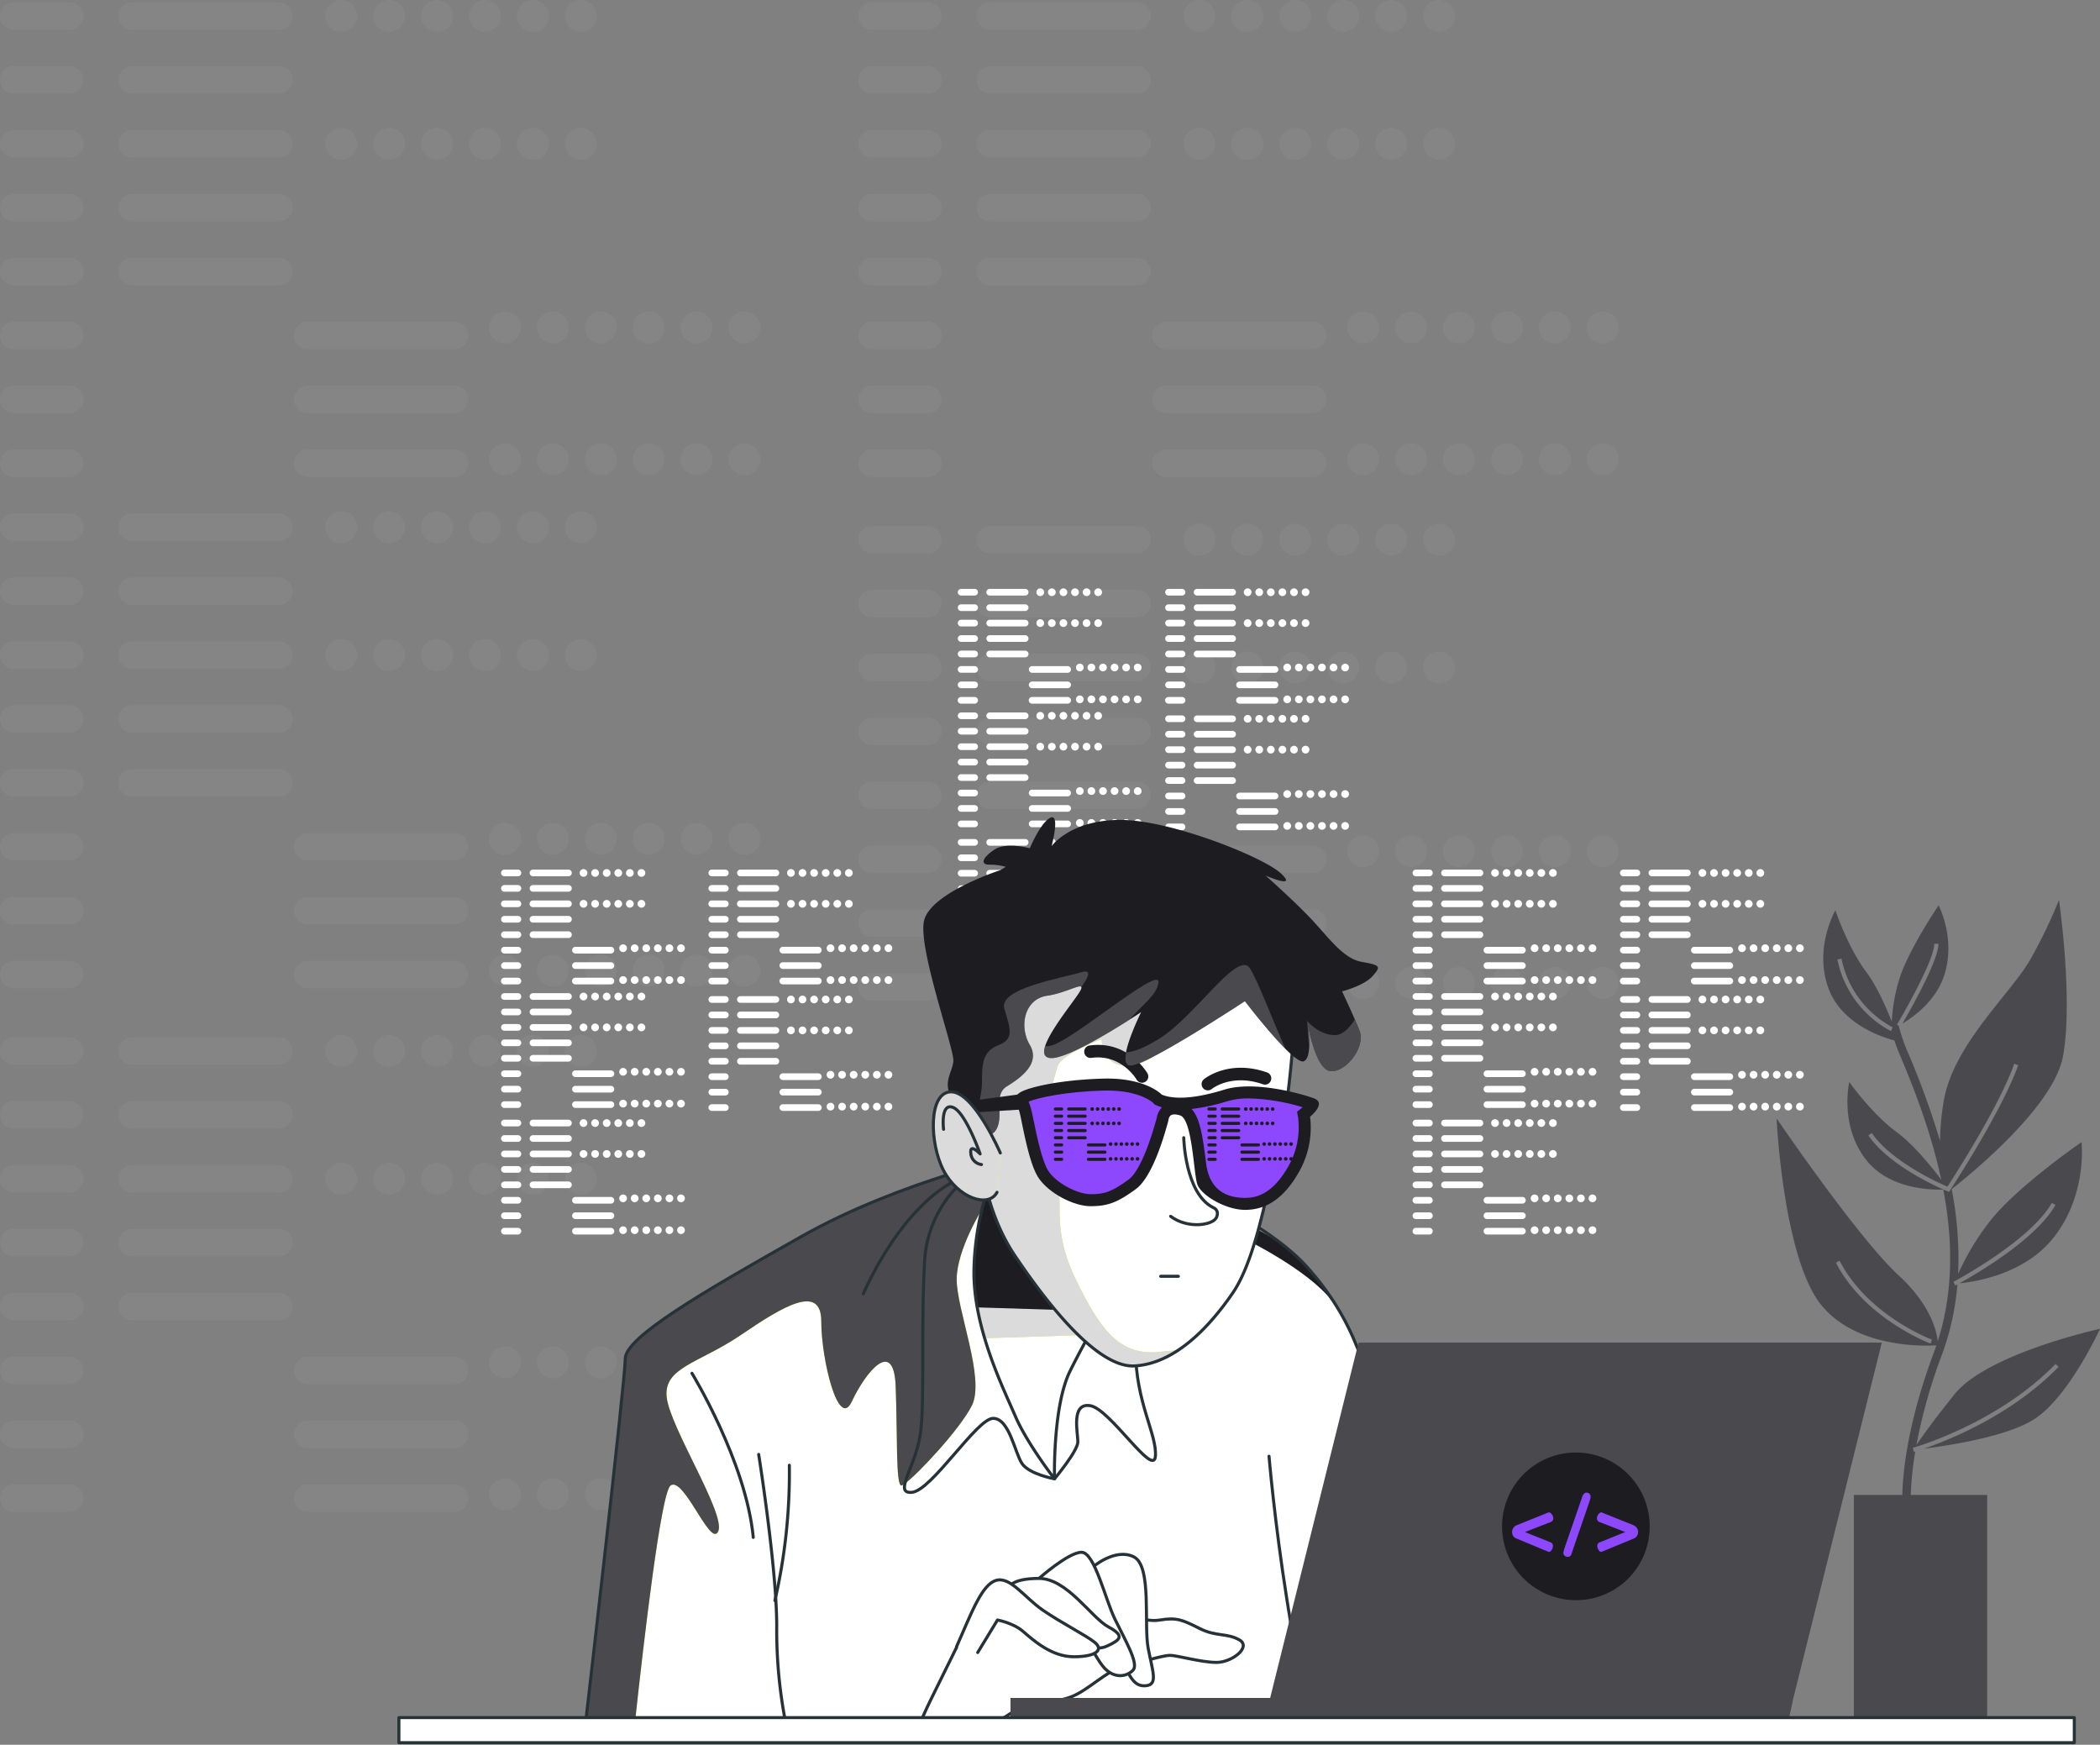 <svg xmlns="http://www.w3.org/2000/svg" xmlns:xlink="http://www.w3.org/1999/xlink" width="687.99" height="571.5" viewBox="0 0 687.99 571.5"><rect x="0" y="0" width="687.99" height="571.5" fill="#808080" stroke="none"/><defs><clipPath id="a"><rect width="530.311" height="495.27" fill="none"/></clipPath><clipPath id="b"><rect width="557.99" height="378.781" fill="none"/></clipPath><clipPath id="d"><path d="M187.6,135.765s-38.992,8.27-71.486,26.586-57.9,33.084-57.9,40.172-13,119.34-13,119.34H340.61s-28.948-62.033-33.674-88.617-10.044-43.72-25.4-60.852c-14.586-16.27-55.82-36.8-88.775-36.8q-2.62,0-5.16.176" transform="translate(-45.217 -135.589)" fill="none"/></clipPath><clipPath id="e"><path d="M154.081,144.692l-.079.027-.114.041c-.042.014-.085.029-.126.044l-.074.026a241.89,241.89,0,0,0-37.578,16.7c-32.493,18.314-57.9,33.084-57.9,40.172s-13,119.34-13,119.34h16.16c3.01-27.825,8.6-75.642,11.7-77.851,2.088-1.492,5.177,3.148,8.1,7.789,3.2,5.073,6.211,10.145,7.517,7.209,2.5-5.625-15.621-33.743-16.873-43.742S82.446,203.2,96.194,193.828s26.244-16.87,26.244-4.372,5.624,35.616,10,26.244,13.748-21.245,14.371-5,0,32.493,1.875,32.493,18.746-17.5,23.122-26.244-5-31.244-5-41.242,8.749-23.745,8.749-23.745l.558-14.144c-5.844,1.6-13.51,3.875-22.029,6.874" transform="translate(-45.217 -137.818)" fill="none"/></clipPath><clipPath id="h"><path d="M146.517,138.9s-17.133,9.452-18.314,30.72,0,43.129-1.182,54.944-9.453,21.268-2.954,20.678,21.268-24.223,26.586-24.223,7.089,11.226,9.452,14.771,10.661,5.03,10.661,5.03,7.653-9.166,7.653-12.12-2.363-13,4.136-11.815,20.678,23.63,21.268,16.542-6.5-17.723-6.5-34.857-8.27-37.219-20.087-49.627c-8.366-8.783-14.217-10.623-21.216-10.623-2.887,0-5.97.312-9.5.58" transform="translate(-121.601 -138.318)" fill="#4a494d"/></clipPath><clipPath id="j"><path d="M138.24,172.992c0,18.679,9.661,38,13.526,47.017s12.882,20.611,12.882,20.611S164,216.79,169.8,205.2s10.949-19.966,10.949-19.966-7.084-7.084-17.391-23.186-18.034-23.187-18.034-23.187a91.187,91.187,0,0,0-7.084,34.135" transform="translate(-138.24 -138.857)" fill="none"/></clipPath><clipPath id="l"><path d="M139.786,104.885c-5.008,12.52-4.293,28.615-1.072,42.566s4.292,28.258,13.949,42.567,26.471,36.486,38.99,35.77,23.608-11.446,32.192-23.965,12.52-41.135,15.382-50.436,4.65-35.77,4.65-35.77a14.365,14.365,0,0,0,0-15.739c-5.365-8.228-31.836-19.315-52.939-21.1q-1.7-.146-3.436-.144c-20.3,0-42.977,14.41-47.716,26.255" transform="translate(-136.163 -78.63)" fill="none"/></clipPath><clipPath id="n"><path d="M167.8,54.969C164.581,56.4,161,64.985,161,64.985s-7.511-2.146-11.447.357-5.008,5.01-1.788,5.01a18.629,18.629,0,0,1,5.365.714l-1.789,1.074S128.1,79.65,126.308,88.95s10.017,41.852,9.658,45.786-3.936,7.154,0,12.876,11.089,14.308,13.95,9.658-1.074-11.446,3.578-14.308,11.088-7.511,7.511-13.592-1.789-15.024,5.722-16.1,13.95-6.081,10.017-.358-15.382,19.675-9.3,20.747,30.047-15.024,30.047-15.024-8.226,16.456-3.935,17.528,37.917-21.1,37.917-21.1,16.1,21.1,19.315,19.674c2.856-1.269,1.489-10.7,1.143-12.815.44,2.5,2.921,15.387,7.441,16.034,5.007.715,11.8-7.87,9.657-13.236s-5.722-12.875-5.722-12.875,7.154-1.789,10.017-5.01,2.5-3.576-3.578-4.65-10.732-7.869-16.454-13.95-15.025-14.307-15.025-14.307,10.733,4.65,5.01-.715-36.128-17.528-52.584-17.528-22.535,8.585-22.535,8.585,2.515-9.431.178-9.431a1.346,1.346,0,0,0-.535.131" transform="translate(-126.123 -54.838)" fill="none"/></clipPath><clipPath id="o"><rect width="126.861" height="55.376" fill="none"/></clipPath><clipPath id="q"><path d="M216.59,123.728a62.88,62.88,0,0,1-11.844,2.594c2.734,2.906,3.675,8.976,4.723,17.666.875,7.266,4.891,11.44,12.781,11.449,3.594,0,8.973-1.085,14.276-10.464a25.766,25.766,0,0,0,3.17-15.448l-.4-2.313,1.846-1.476a66.344,66.344,0,0,0-17.6-2.893,23.743,23.743,0,0,0-6.944.883m-40.822-3.442c-12.324.353-21.262,2.321-24.425,3.612.045.12.086.239.127.349.217.594.444,1.224.635,1.893.241.837.512,2.161.884,3.992.929,4.535,2.653,12.976,4.713,16.323,2.577,4.188,9.818,7.778,13.938,7.778,4.437,0,6.872-.7,12.548-4.866,1.3-.956,4.764-4.7,8.76-18.809.138-.486.234-.816.258-.881l.052-.261a6.865,6.865,0,0,1,1.741-3.65,13.984,13.984,0,0,1-1.6-.57l-.762-.327-.566-.609c-.037-.04-4.19-3.989-14.988-3.989-.428,0-.864,0-1.312.016" transform="translate(-151.343 -120.269)" fill="#8d47fc"/></clipPath><clipPath id="s"><path d="M131.865,146.337c4.649,8.942,14.665,12.52,17.527,7.153l1.074-12.876s-8.585-20.032-16.1-20.032-7.154,16.811-2.5,25.756" transform="translate(-128.52 -120.581)" fill="none"/></clipPath><clipPath id="u"><path d="M238.155,180.643,209.206,297.029H378.763l28.949-116.386Z" transform="translate(-209.206 -180.643)" fill="#4a494d"/></clipPath><clipPath id="v"><rect width="252.856" height="8.27" fill="#4a494d"/></clipPath><clipPath id="w"><path d="M209.206,265.742v8.27h169.63l1.792-8.27Z" transform="translate(-209.206 -265.742)" fill="#4a494d"/></clipPath><clipPath id="x"><path d="M239.526,180.643,210.577,297.029H380.132l28.951-116.386Z" transform="translate(-210.577 -180.643)" fill="#4a494d"/></clipPath></defs><g transform="translate(-145 -1299.5)"><g transform="translate(-5022 1997)"><g transform="translate(5167 -697.5)" opacity="0.041"><g transform="translate(0 0)" clip-path="url(#a)"><path d="M22.829,9.751H4.516a4.516,4.516,0,0,1,0-9.032H22.829a4.516,4.516,0,0,1,0,9.032m4.516,16.417a4.512,4.512,0,0,0-4.516-4.522H4.516a4.519,4.519,0,0,0,0,9.038H22.829a4.51,4.51,0,0,0,4.516-4.516m0,20.927a4.51,4.51,0,0,0-4.516-4.516H4.516a4.516,4.516,0,1,0,0,9.032H22.829A4.51,4.51,0,0,0,27.345,47.1m0,20.927a4.51,4.51,0,0,0-4.516-4.516H4.516a4.516,4.516,0,1,0,0,9.032H22.829a4.51,4.51,0,0,0,4.516-4.516m0,20.927a4.51,4.51,0,0,0-4.516-4.516H4.516a4.519,4.519,0,0,0,0,9.038H22.829a4.512,4.512,0,0,0,4.516-4.522m0,20.939a4.515,4.515,0,0,0-4.516-4.522H4.516a4.519,4.519,0,0,0,0,9.038H22.829a4.51,4.51,0,0,0,4.516-4.516m0,20.927a4.51,4.51,0,0,0-4.516-4.516H4.516a4.516,4.516,0,1,0,0,9.032H22.829a4.51,4.51,0,0,0,4.516-4.516m0,20.927a4.51,4.51,0,0,0-4.516-4.516H4.516a4.516,4.516,0,0,0,0,9.032H22.829a4.51,4.51,0,0,0,4.516-4.516M95.86,5.235A4.514,4.514,0,0,0,91.344.719H43.27a4.516,4.516,0,1,0,0,9.032H91.344A4.514,4.514,0,0,0,95.86,5.235m0,20.933a4.515,4.515,0,0,0-4.516-4.522H43.27a4.519,4.519,0,0,0,0,9.038H91.344a4.514,4.514,0,0,0,4.516-4.516m0,20.927a4.514,4.514,0,0,0-4.516-4.516H43.27a4.516,4.516,0,1,0,0,9.032H91.344A4.514,4.514,0,0,0,95.86,47.1m0,20.927a4.514,4.514,0,0,0-4.516-4.516H43.27a4.516,4.516,0,1,0,0,9.032H91.344a4.514,4.514,0,0,0,4.516-4.516m0,20.927a4.514,4.514,0,0,0-4.516-4.516H43.27a4.519,4.519,0,0,0,0,9.038H91.344A4.515,4.515,0,0,0,95.86,88.95m57.559,20.939a4.519,4.519,0,0,0-4.516-4.522H100.829a4.519,4.519,0,0,0,0,9.038H148.9a4.514,4.514,0,0,0,4.516-4.516m0,20.927A4.514,4.514,0,0,0,148.9,126.3H100.829a4.516,4.516,0,1,0,0,9.032H148.9a4.514,4.514,0,0,0,4.516-4.516m0,20.927a4.514,4.514,0,0,0-4.516-4.516H100.829a4.516,4.516,0,1,0,0,9.032H148.9a4.514,4.514,0,0,0,4.516-4.516M117.019,5.235a5.235,5.235,0,1,0-5.235,5.235,5.234,5.234,0,0,0,5.235-5.235m15.693,0a5.232,5.232,0,1,0-5.229,5.235,5.232,5.232,0,0,0,5.229-5.235m15.7,0a5.232,5.232,0,1,0-5.229,5.235,5.232,5.232,0,0,0,5.229-5.235m15.7,0a5.232,5.232,0,1,0-5.229,5.235,5.232,5.232,0,0,0,5.229-5.235m15.7,0a5.232,5.232,0,1,0-5.235,5.235,5.234,5.234,0,0,0,5.235-5.235m15.7,0a5.232,5.232,0,1,0-5.235,5.235,5.234,5.234,0,0,0,5.235-5.235M117.019,47.1a5.235,5.235,0,1,0-5.235,5.235,5.234,5.234,0,0,0,5.235-5.235m15.693,0a5.232,5.232,0,1,0-5.229,5.235,5.232,5.232,0,0,0,5.229-5.235m15.7,0a5.232,5.232,0,1,0-5.229,5.235,5.232,5.232,0,0,0,5.229-5.235m15.7,0a5.232,5.232,0,1,0-5.229,5.235,5.232,5.232,0,0,0,5.229-5.235m15.7,0a5.232,5.232,0,1,0-5.235,5.235,5.234,5.234,0,0,0,5.235-5.235m15.7,0a5.232,5.232,0,1,0-5.235,5.235,5.234,5.234,0,0,0,5.235-5.235m-24.855,60.173a5.232,5.232,0,1,0-5.235,5.235,5.234,5.234,0,0,0,5.235-5.235m15.7,0a5.235,5.235,0,1,0-5.235,5.235,5.234,5.234,0,0,0,5.235-5.235m15.7,0a5.235,5.235,0,1,0-5.235,5.235,5.234,5.234,0,0,0,5.235-5.235m15.693,0a5.232,5.232,0,1,0-5.229,5.235,5.233,5.233,0,0,0,5.229-5.235m15.7,0a5.232,5.232,0,1,0-5.229,5.235,5.232,5.232,0,0,0,5.229-5.235m15.7,0A5.232,5.232,0,1,0,243.9,112.5a5.234,5.234,0,0,0,5.235-5.235m-78.486,43.168a5.232,5.232,0,1,0-5.235,5.235,5.234,5.234,0,0,0,5.235-5.235m15.7,0a5.235,5.235,0,1,0-5.235,5.235,5.234,5.234,0,0,0,5.235-5.235m15.7,0a5.235,5.235,0,1,0-5.235,5.235,5.234,5.234,0,0,0,5.235-5.235m15.693,0a5.232,5.232,0,1,0-5.229,5.235,5.233,5.233,0,0,0,5.229-5.235m15.7,0a5.232,5.232,0,1,0-5.229,5.235,5.232,5.232,0,0,0,5.229-5.235m15.7,0a5.232,5.232,0,1,0-5.235,5.235,5.234,5.234,0,0,0,5.235-5.235" transform="translate(0 -0.001)" fill="#fff"/><path d="M22.829,39.346H4.516a4.516,4.516,0,0,1,0-9.032H22.829a4.516,4.516,0,0,1,0,9.032m4.516,16.411a4.51,4.51,0,0,0-4.516-4.516H4.516a4.519,4.519,0,0,0,0,9.038H22.829a4.512,4.512,0,0,0,4.516-4.522m0,20.933a4.51,4.51,0,0,0-4.516-4.516H4.516a4.516,4.516,0,0,0,0,9.032H22.829a4.51,4.51,0,0,0,4.516-4.516m0,20.927A4.51,4.51,0,0,0,22.829,93.1H4.516a4.516,4.516,0,1,0,0,9.032H22.829a4.51,4.51,0,0,0,4.516-4.516m0,20.927a4.51,4.51,0,0,0-4.516-4.516H4.516a4.519,4.519,0,0,0,0,9.038H22.829a4.512,4.512,0,0,0,4.516-4.522m0,20.939a4.512,4.512,0,0,0-4.516-4.522H4.516a4.519,4.519,0,0,0,0,9.038H22.829a4.51,4.51,0,0,0,4.516-4.516m0,20.927a4.51,4.51,0,0,0-4.516-4.516H4.516a4.516,4.516,0,1,0,0,9.032H22.829a4.51,4.51,0,0,0,4.516-4.516m0,20.927a4.51,4.51,0,0,0-4.516-4.516H4.516a4.516,4.516,0,1,0,0,9.032H22.829a4.51,4.51,0,0,0,4.516-4.516M95.86,34.83a4.514,4.514,0,0,0-4.516-4.516H43.27a4.516,4.516,0,0,0,0,9.032H91.344A4.514,4.514,0,0,0,95.86,34.83m0,20.927a4.514,4.514,0,0,0-4.516-4.516H43.27a4.519,4.519,0,0,0,0,9.038H91.344a4.515,4.515,0,0,0,4.516-4.522m0,20.933a4.514,4.514,0,0,0-4.516-4.516H43.27a4.516,4.516,0,0,0,0,9.032H91.344A4.514,4.514,0,0,0,95.86,76.69m0,20.927A4.514,4.514,0,0,0,91.344,93.1H43.27a4.516,4.516,0,1,0,0,9.032H91.344a4.514,4.514,0,0,0,4.516-4.516m0,20.927a4.514,4.514,0,0,0-4.516-4.516H43.27a4.519,4.519,0,0,0,0,9.038H91.344a4.515,4.515,0,0,0,4.516-4.522m57.559,20.939a4.515,4.515,0,0,0-4.516-4.522H100.829a4.519,4.519,0,0,0,0,9.038H148.9a4.514,4.514,0,0,0,4.516-4.516m0,20.927A4.514,4.514,0,0,0,148.9,155.9H100.829a4.516,4.516,0,1,0,0,9.032H148.9a4.514,4.514,0,0,0,4.516-4.516m0,20.927a4.514,4.514,0,0,0-4.516-4.516H100.829a4.516,4.516,0,1,0,0,9.032H148.9a4.514,4.514,0,0,0,4.516-4.516M117.019,34.83a5.235,5.235,0,1,0-5.235,5.235,5.234,5.234,0,0,0,5.235-5.235m15.693,0a5.232,5.232,0,1,0-5.229,5.235,5.232,5.232,0,0,0,5.229-5.235m15.7,0a5.232,5.232,0,1,0-5.229,5.235,5.233,5.233,0,0,0,5.229-5.235m15.7,0a5.232,5.232,0,1,0-5.229,5.235,5.233,5.233,0,0,0,5.229-5.235m15.7,0a5.232,5.232,0,1,0-5.235,5.235,5.234,5.234,0,0,0,5.235-5.235m15.7,0a5.232,5.232,0,1,0-5.235,5.235,5.234,5.234,0,0,0,5.235-5.235M117.019,76.69a5.235,5.235,0,1,0-5.235,5.235,5.234,5.234,0,0,0,5.235-5.235m15.693,0a5.232,5.232,0,1,0-5.229,5.235,5.232,5.232,0,0,0,5.229-5.235m15.7,0a5.232,5.232,0,1,0-5.229,5.235,5.232,5.232,0,0,0,5.229-5.235m15.7,0a5.232,5.232,0,1,0-5.229,5.235,5.232,5.232,0,0,0,5.229-5.235m15.7,0a5.232,5.232,0,1,0-5.235,5.235,5.234,5.234,0,0,0,5.235-5.235m15.7,0a5.232,5.232,0,1,0-5.235,5.235,5.234,5.234,0,0,0,5.235-5.235m-24.855,60.173a5.232,5.232,0,1,0-5.235,5.235,5.234,5.234,0,0,0,5.235-5.235m15.7,0a5.235,5.235,0,1,0-5.235,5.235,5.234,5.234,0,0,0,5.235-5.235m15.7,0a5.235,5.235,0,1,0-5.235,5.235,5.234,5.234,0,0,0,5.235-5.235m15.693,0a5.232,5.232,0,1,0-5.229,5.235,5.233,5.233,0,0,0,5.229-5.235m15.7,0a5.232,5.232,0,1,0-5.229,5.235,5.233,5.233,0,0,0,5.229-5.235m15.7,0A5.232,5.232,0,1,0,243.9,142.1a5.234,5.234,0,0,0,5.235-5.235m-78.486,43.168a5.232,5.232,0,1,0-5.235,5.235,5.234,5.234,0,0,0,5.235-5.235m15.7,0a5.235,5.235,0,1,0-5.235,5.235,5.234,5.234,0,0,0,5.235-5.235m15.7,0a5.235,5.235,0,1,0-5.235,5.235,5.234,5.234,0,0,0,5.235-5.235m15.693,0a5.232,5.232,0,1,0-5.229,5.235,5.233,5.233,0,0,0,5.229-5.235m15.7,0a5.232,5.232,0,1,0-5.229,5.235,5.233,5.233,0,0,0,5.229-5.235m15.7,0a5.232,5.232,0,1,0-5.235,5.235,5.234,5.234,0,0,0,5.235-5.235" transform="translate(0 137.886)" fill="#fff"/><path d="M22.829,69.656H4.516a4.516,4.516,0,1,1,0-9.032H22.829a4.516,4.516,0,1,1,0,9.032m4.516,16.411a4.51,4.51,0,0,0-4.516-4.516H4.516a4.519,4.519,0,0,0,0,9.038H22.829a4.515,4.515,0,0,0,4.516-4.522m0,20.933a4.51,4.51,0,0,0-4.516-4.516H4.516a4.516,4.516,0,1,0,0,9.032H22.829A4.51,4.51,0,0,0,27.345,107m0,20.927a4.51,4.51,0,0,0-4.516-4.516H4.516a4.516,4.516,0,0,0,0,9.032H22.829a4.51,4.51,0,0,0,4.516-4.516m0,20.927a4.51,4.51,0,0,0-4.516-4.516H4.516a4.519,4.519,0,0,0,0,9.038H22.829a4.512,4.512,0,0,0,4.516-4.522m0,20.939a4.512,4.512,0,0,0-4.516-4.522H4.516a4.519,4.519,0,0,0,0,9.038H22.829a4.51,4.51,0,0,0,4.516-4.516m0,20.927a4.51,4.51,0,0,0-4.516-4.516H4.516a4.516,4.516,0,1,0,0,9.032H22.829a4.51,4.51,0,0,0,4.516-4.516m0,20.927a4.51,4.51,0,0,0-4.516-4.516H4.516a4.516,4.516,0,0,0,0,9.032H22.829a4.51,4.51,0,0,0,4.516-4.516M95.86,65.14a4.514,4.514,0,0,0-4.516-4.516H43.27a4.516,4.516,0,1,0,0,9.032H91.344A4.514,4.514,0,0,0,95.86,65.14m0,20.927a4.514,4.514,0,0,0-4.516-4.516H43.27a4.519,4.519,0,0,0,0,9.038H91.344a4.519,4.519,0,0,0,4.516-4.522m0,20.933a4.514,4.514,0,0,0-4.516-4.516H43.27a4.516,4.516,0,1,0,0,9.032H91.344A4.514,4.514,0,0,0,95.86,107m0,20.927a4.514,4.514,0,0,0-4.516-4.516H43.27a4.516,4.516,0,0,0,0,9.032H91.344a4.514,4.514,0,0,0,4.516-4.516m0,20.927a4.514,4.514,0,0,0-4.516-4.516H43.27a4.519,4.519,0,0,0,0,9.038H91.344a4.515,4.515,0,0,0,4.516-4.522m57.559,20.939a4.515,4.515,0,0,0-4.516-4.522H100.829a4.519,4.519,0,0,0,0,9.038H148.9a4.514,4.514,0,0,0,4.516-4.516m0,20.927a4.514,4.514,0,0,0-4.516-4.516H100.829a4.516,4.516,0,1,0,0,9.032H148.9a4.514,4.514,0,0,0,4.516-4.516m0,20.927a4.514,4.514,0,0,0-4.516-4.516H100.829a4.516,4.516,0,0,0,0,9.032H148.9a4.514,4.514,0,0,0,4.516-4.516M117.019,65.14a5.235,5.235,0,1,0-5.235,5.235,5.234,5.234,0,0,0,5.235-5.235m15.693,0a5.232,5.232,0,1,0-5.229,5.235,5.233,5.233,0,0,0,5.229-5.235m15.7,0a5.232,5.232,0,1,0-5.229,5.235,5.233,5.233,0,0,0,5.229-5.235m15.7,0a5.232,5.232,0,1,0-5.229,5.235,5.233,5.233,0,0,0,5.229-5.235m15.7,0a5.232,5.232,0,1,0-5.235,5.235,5.234,5.234,0,0,0,5.235-5.235m15.7,0a5.232,5.232,0,1,0-5.235,5.235,5.234,5.234,0,0,0,5.235-5.235M117.019,107a5.235,5.235,0,1,0-5.235,5.229A5.234,5.234,0,0,0,117.019,107m15.693,0a5.232,5.232,0,1,0-5.229,5.229A5.233,5.233,0,0,0,132.712,107m15.7,0a5.232,5.232,0,1,0-5.229,5.229A5.233,5.233,0,0,0,148.411,107m15.7,0a5.232,5.232,0,1,0-5.229,5.229A5.233,5.233,0,0,0,164.109,107m15.7,0a5.232,5.232,0,1,0-5.235,5.229A5.234,5.234,0,0,0,179.807,107m15.7,0a5.232,5.232,0,1,0-5.235,5.229A5.234,5.234,0,0,0,195.506,107m-24.855,60.173a5.232,5.232,0,1,0-5.235,5.229,5.234,5.234,0,0,0,5.235-5.229m15.7,0a5.235,5.235,0,1,0-5.235,5.229,5.234,5.234,0,0,0,5.235-5.229m15.7,0a5.235,5.235,0,1,0-5.235,5.229,5.234,5.234,0,0,0,5.235-5.229m15.693,0a5.232,5.232,0,1,0-5.229,5.229,5.233,5.233,0,0,0,5.229-5.229m15.7,0a5.232,5.232,0,1,0-5.229,5.229,5.233,5.233,0,0,0,5.229-5.229m15.7,0A5.232,5.232,0,1,0,243.9,172.4a5.234,5.234,0,0,0,5.235-5.229m-78.486,43.168a5.232,5.232,0,1,0-5.235,5.235,5.234,5.234,0,0,0,5.235-5.235m15.7,0a5.235,5.235,0,1,0-5.235,5.235,5.234,5.234,0,0,0,5.235-5.235m15.7,0a5.235,5.235,0,1,0-5.235,5.235,5.234,5.234,0,0,0,5.235-5.235m15.693,0a5.232,5.232,0,1,0-5.229,5.235,5.233,5.233,0,0,0,5.229-5.235m15.7,0a5.232,5.232,0,1,0-5.229,5.235,5.232,5.232,0,0,0,5.229-5.235m15.7,0a5.232,5.232,0,1,0-5.235,5.235,5.234,5.234,0,0,0,5.235-5.235" transform="translate(0 279.104)" fill="#fff"/><path d="M72.514,9.751H54.2a4.516,4.516,0,1,1,0-9.032H72.514a4.516,4.516,0,0,1,0,9.032M77.03,26.168a4.515,4.515,0,0,0-4.516-4.522H54.2a4.519,4.519,0,0,0,0,9.038H72.514a4.514,4.514,0,0,0,4.516-4.516m0,20.927a4.514,4.514,0,0,0-4.516-4.516H54.2a4.516,4.516,0,1,0,0,9.032H72.514A4.514,4.514,0,0,0,77.03,47.1m0,20.927a4.514,4.514,0,0,0-4.516-4.516H54.2a4.516,4.516,0,1,0,0,9.032H72.514a4.514,4.514,0,0,0,4.516-4.516m0,20.927a4.514,4.514,0,0,0-4.516-4.516H54.2a4.519,4.519,0,0,0,0,9.038H72.514A4.515,4.515,0,0,0,77.03,88.95m0,20.939a4.519,4.519,0,0,0-4.516-4.522H54.2a4.519,4.519,0,0,0,0,9.038H72.514a4.514,4.514,0,0,0,4.516-4.516m0,20.927a4.514,4.514,0,0,0-4.516-4.516H54.2a4.516,4.516,0,1,0,0,9.032H72.514a4.514,4.514,0,0,0,4.516-4.516m0,20.927a4.514,4.514,0,0,0-4.516-4.516H54.2a4.516,4.516,0,1,0,0,9.032H72.514a4.514,4.514,0,0,0,4.516-4.516M145.545,5.235A4.514,4.514,0,0,0,141.029.719H92.955a4.516,4.516,0,1,0,0,9.032h48.074a4.514,4.514,0,0,0,4.516-4.516m0,20.933a4.515,4.515,0,0,0-4.516-4.522H92.955a4.519,4.519,0,0,0,0,9.038h48.074a4.514,4.514,0,0,0,4.516-4.516m0,20.927a4.514,4.514,0,0,0-4.516-4.516H92.955a4.516,4.516,0,1,0,0,9.032h48.074a4.514,4.514,0,0,0,4.516-4.516m0,20.927a4.514,4.514,0,0,0-4.516-4.516H92.955a4.516,4.516,0,1,0,0,9.032h48.074a4.514,4.514,0,0,0,4.516-4.516m0,20.927a4.514,4.514,0,0,0-4.516-4.516H92.955a4.519,4.519,0,0,0,0,9.038h48.074a4.515,4.515,0,0,0,4.516-4.522M203.1,109.889a4.519,4.519,0,0,0-4.516-4.522H150.514a4.519,4.519,0,0,0,0,9.038h48.074a4.514,4.514,0,0,0,4.516-4.516m0,20.927a4.514,4.514,0,0,0-4.516-4.516H150.514a4.516,4.516,0,0,0,0,9.032h48.074a4.514,4.514,0,0,0,4.516-4.516m0,20.927a4.514,4.514,0,0,0-4.516-4.516H150.514a4.516,4.516,0,0,0,0,9.032h48.074a4.514,4.514,0,0,0,4.516-4.516M166.7,5.235a5.235,5.235,0,1,0-5.235,5.235A5.234,5.234,0,0,0,166.7,5.235m15.693,0a5.232,5.232,0,1,0-5.229,5.235A5.233,5.233,0,0,0,182.4,5.235m15.7,0a5.232,5.232,0,1,0-5.229,5.235A5.233,5.233,0,0,0,198.1,5.235m15.7,0a5.232,5.232,0,1,0-5.235,5.235,5.234,5.234,0,0,0,5.235-5.235m15.7,0a5.232,5.232,0,1,0-5.235,5.235,5.234,5.234,0,0,0,5.235-5.235m15.7,0a5.235,5.235,0,1,0-5.235,5.235,5.234,5.234,0,0,0,5.235-5.235M166.7,47.1a5.235,5.235,0,1,0-5.235,5.235A5.234,5.234,0,0,0,166.7,47.1m15.693,0a5.232,5.232,0,1,0-5.229,5.235A5.233,5.233,0,0,0,182.4,47.1m15.7,0a5.232,5.232,0,1,0-5.229,5.235A5.233,5.233,0,0,0,198.1,47.1m15.7,0a5.232,5.232,0,1,0-5.235,5.235,5.234,5.234,0,0,0,5.235-5.235m15.7,0a5.232,5.232,0,1,0-5.235,5.235,5.234,5.234,0,0,0,5.235-5.235m15.7,0a5.235,5.235,0,1,0-5.235,5.235,5.234,5.234,0,0,0,5.235-5.235m-24.855,60.173A5.232,5.232,0,1,0,215.1,112.5a5.234,5.234,0,0,0,5.235-5.235m15.7,0A5.235,5.235,0,1,0,230.8,112.5a5.234,5.234,0,0,0,5.235-5.235m15.693,0A5.232,5.232,0,1,0,246.5,112.5a5.233,5.233,0,0,0,5.229-5.235m15.7,0A5.232,5.232,0,1,0,262.2,112.5a5.233,5.233,0,0,0,5.229-5.235m15.7,0a5.232,5.232,0,1,0-5.235,5.235,5.234,5.234,0,0,0,5.235-5.235m15.7,0a5.232,5.232,0,1,0-5.235,5.235,5.234,5.234,0,0,0,5.235-5.235m-78.486,43.168a5.232,5.232,0,1,0-5.235,5.235,5.234,5.234,0,0,0,5.235-5.235m15.7,0a5.235,5.235,0,1,0-5.235,5.235,5.234,5.234,0,0,0,5.235-5.235m15.693,0a5.232,5.232,0,1,0-5.229,5.235,5.233,5.233,0,0,0,5.229-5.235m15.7,0a5.232,5.232,0,1,0-5.229,5.235,5.233,5.233,0,0,0,5.229-5.235m15.7,0a5.232,5.232,0,1,0-5.235,5.235,5.234,5.234,0,0,0,5.235-5.235m15.7,0a5.232,5.232,0,1,0-5.235,5.235,5.234,5.234,0,0,0,5.235-5.235" transform="translate(231.489 -0.001)" fill="#fff"/><path d="M72.514,40.061H54.2a4.516,4.516,0,1,1,0-9.032H72.514a4.516,4.516,0,0,1,0,9.032M77.03,56.472a4.514,4.514,0,0,0-4.516-4.516H54.2a4.519,4.519,0,0,0,0,9.038H72.514a4.515,4.515,0,0,0,4.516-4.522m0,20.933a4.514,4.514,0,0,0-4.516-4.516H54.2a4.516,4.516,0,1,0,0,9.032H72.514a4.514,4.514,0,0,0,4.516-4.516m0,20.927a4.514,4.514,0,0,0-4.516-4.516H54.2a4.516,4.516,0,1,0,0,9.032H72.514a4.514,4.514,0,0,0,4.516-4.516m0,20.927a4.514,4.514,0,0,0-4.516-4.516H54.2a4.519,4.519,0,0,0,0,9.038H72.514a4.515,4.515,0,0,0,4.516-4.522m0,20.939a4.515,4.515,0,0,0-4.516-4.522H54.2a4.519,4.519,0,0,0,0,9.038H72.514A4.514,4.514,0,0,0,77.03,140.2m0,20.927a4.514,4.514,0,0,0-4.516-4.516H54.2a4.516,4.516,0,0,0,0,9.032H72.514a4.514,4.514,0,0,0,4.516-4.516m0,20.927a4.514,4.514,0,0,0-4.516-4.516H54.2a4.516,4.516,0,0,0,0,9.032H72.514a4.514,4.514,0,0,0,4.516-4.516M145.545,35.545a4.514,4.514,0,0,0-4.516-4.516H92.955a4.516,4.516,0,1,0,0,9.032h48.074a4.514,4.514,0,0,0,4.516-4.516m0,20.927a4.514,4.514,0,0,0-4.516-4.516H92.955a4.519,4.519,0,0,0,0,9.038h48.074a4.515,4.515,0,0,0,4.516-4.522m0,20.933a4.514,4.514,0,0,0-4.516-4.516H92.955a4.516,4.516,0,1,0,0,9.032h48.074a4.514,4.514,0,0,0,4.516-4.516m0,20.927a4.514,4.514,0,0,0-4.516-4.516H92.955a4.516,4.516,0,1,0,0,9.032h48.074a4.514,4.514,0,0,0,4.516-4.516m0,20.927a4.514,4.514,0,0,0-4.516-4.516H92.955a4.519,4.519,0,0,0,0,9.038h48.074a4.515,4.515,0,0,0,4.516-4.522M203.1,140.2a4.515,4.515,0,0,0-4.516-4.522H150.514a4.519,4.519,0,0,0,0,9.038h48.074A4.514,4.514,0,0,0,203.1,140.2m0,20.927a4.514,4.514,0,0,0-4.516-4.516H150.514a4.516,4.516,0,0,0,0,9.032h48.074a4.514,4.514,0,0,0,4.516-4.516m0,20.927a4.514,4.514,0,0,0-4.516-4.516H150.514a4.516,4.516,0,0,0,0,9.032h48.074a4.514,4.514,0,0,0,4.516-4.516M166.7,35.545a5.235,5.235,0,1,0-5.235,5.235,5.234,5.234,0,0,0,5.235-5.235m15.693,0a5.232,5.232,0,1,0-5.229,5.235,5.233,5.233,0,0,0,5.229-5.235m15.7,0a5.232,5.232,0,1,0-5.229,5.235,5.233,5.233,0,0,0,5.229-5.235m15.7,0a5.232,5.232,0,1,0-5.235,5.235,5.234,5.234,0,0,0,5.235-5.235m15.7,0a5.232,5.232,0,1,0-5.235,5.235,5.234,5.234,0,0,0,5.235-5.235m15.7,0a5.235,5.235,0,1,0-5.235,5.235,5.234,5.234,0,0,0,5.235-5.235M166.7,77.405a5.235,5.235,0,1,0-5.235,5.229,5.234,5.234,0,0,0,5.235-5.229m15.693,0a5.232,5.232,0,1,0-5.229,5.229,5.233,5.233,0,0,0,5.229-5.229m15.7,0a5.232,5.232,0,1,0-5.229,5.229,5.233,5.233,0,0,0,5.229-5.229m15.7,0a5.232,5.232,0,1,0-5.235,5.229,5.234,5.234,0,0,0,5.235-5.229m15.7,0a5.232,5.232,0,1,0-5.235,5.229,5.234,5.234,0,0,0,5.235-5.229m15.7,0a5.235,5.235,0,1,0-5.235,5.229,5.234,5.234,0,0,0,5.235-5.229m-24.855,60.173a5.232,5.232,0,1,0-5.235,5.235,5.234,5.234,0,0,0,5.235-5.235m15.7,0a5.235,5.235,0,1,0-5.235,5.235,5.234,5.234,0,0,0,5.235-5.235m15.693,0a5.232,5.232,0,1,0-5.229,5.235,5.233,5.233,0,0,0,5.229-5.235m15.7,0a5.232,5.232,0,1,0-5.229,5.235,5.233,5.233,0,0,0,5.229-5.235m15.7,0a5.232,5.232,0,1,0-5.235,5.235,5.234,5.234,0,0,0,5.235-5.235m15.7,0a5.232,5.232,0,1,0-5.235,5.235,5.234,5.234,0,0,0,5.235-5.235m-78.486,43.168a5.232,5.232,0,1,0-5.235,5.235,5.234,5.234,0,0,0,5.235-5.235m15.7,0a5.235,5.235,0,1,0-5.235,5.235,5.234,5.234,0,0,0,5.235-5.235m15.693,0a5.232,5.232,0,1,0-5.229,5.235,5.233,5.233,0,0,0,5.229-5.235m15.7,0a5.232,5.232,0,1,0-5.229,5.235,5.233,5.233,0,0,0,5.229-5.235m15.7,0a5.232,5.232,0,1,0-5.235,5.235,5.234,5.234,0,0,0,5.235-5.235m15.7,0a5.232,5.232,0,1,0-5.235,5.235,5.234,5.234,0,0,0,5.235-5.235" transform="translate(231.489 141.217)" fill="#fff"/></g></g><g transform="translate(4688 -2033.78)"><g transform="translate(609 1529)"><g clip-path="url(#b)"><g clip-path="url(#b)"><path d="M248.836,69.586H244.41a1.091,1.091,0,1,1,0-2.183h4.426a1.091,1.091,0,0,1,0,2.183m1.091,3.968a1.092,1.092,0,0,0-1.091-1.093H244.41a1.092,1.092,0,0,0,0,2.184h4.426a1.09,1.09,0,0,0,1.091-1.091m0,5.059a1.09,1.09,0,0,0-1.091-1.091H244.41a1.091,1.091,0,1,0,0,2.181h4.426a1.091,1.091,0,0,0,1.091-1.09m0,5.058a1.091,1.091,0,0,0-1.091-1.093H244.41a1.091,1.091,0,1,0,0,2.183h4.426a1.091,1.091,0,0,0,1.091-1.09m0,5.058a1.091,1.091,0,0,0-1.091-1.093H244.41a1.092,1.092,0,0,0,0,2.184h4.426a1.09,1.09,0,0,0,1.091-1.091m0,5.059a1.092,1.092,0,0,0-1.091-1.091H244.41a1.092,1.092,0,0,0,0,2.184h4.426a1.092,1.092,0,0,0,1.091-1.093m0,5.058a1.092,1.092,0,0,0-1.091-1.091H244.41a1.092,1.092,0,0,0,0,2.184h4.426a1.091,1.091,0,0,0,1.091-1.093m0,5.058a1.091,1.091,0,0,0-1.091-1.09H244.41a1.091,1.091,0,1,0,0,2.181h4.426a1.09,1.09,0,0,0,1.091-1.091M266.486,68.5a1.091,1.091,0,0,0-1.091-1.093H253.776a1.091,1.091,0,0,0,0,2.183h11.618a1.091,1.091,0,0,0,1.091-1.09m0,5.058a1.092,1.092,0,0,0-1.091-1.093H253.776a1.092,1.092,0,0,0,0,2.184h11.618a1.09,1.09,0,0,0,1.091-1.091m0,5.059a1.09,1.09,0,0,0-1.091-1.091H253.776a1.091,1.091,0,1,0,0,2.181h11.618a1.091,1.091,0,0,0,1.091-1.09m0,5.058a1.091,1.091,0,0,0-1.091-1.093H253.776a1.091,1.091,0,0,0,0,2.183h11.618a1.091,1.091,0,0,0,1.091-1.09m0,5.058a1.091,1.091,0,0,0-1.091-1.093H253.776a1.092,1.092,0,0,0,0,2.184h11.618a1.09,1.09,0,0,0,1.091-1.091m13.91,5.059A1.092,1.092,0,0,0,279.3,92.7H267.686a1.092,1.092,0,0,0,0,2.184H279.3a1.092,1.092,0,0,0,1.091-1.093m0,5.058a1.092,1.092,0,0,0-1.091-1.091H267.686a1.092,1.092,0,0,0,0,2.184H279.3a1.091,1.091,0,0,0,1.091-1.093m0,5.058a1.091,1.091,0,0,0-1.091-1.09H267.686a1.091,1.091,0,1,0,0,2.181H279.3A1.09,1.09,0,0,0,280.4,103.9M271.6,68.5a1.265,1.265,0,1,0-1.265,1.265A1.266,1.266,0,0,0,271.6,68.5m3.792,0a1.264,1.264,0,1,0-1.264,1.265,1.266,1.266,0,0,0,1.264-1.265m3.794,0a1.264,1.264,0,1,0-1.264,1.265,1.266,1.266,0,0,0,1.264-1.265m3.794,0a1.264,1.264,0,1,0-1.264,1.265A1.266,1.266,0,0,0,282.98,68.5m3.794,0a1.264,1.264,0,1,0-1.265,1.265,1.266,1.266,0,0,0,1.265-1.265m3.794,0a1.265,1.265,0,1,0-1.265,1.265,1.266,1.266,0,0,0,1.265-1.265M271.6,78.613a1.265,1.265,0,1,0-1.265,1.264,1.265,1.265,0,0,0,1.265-1.264m3.792,0a1.264,1.264,0,1,0-1.264,1.264,1.265,1.265,0,0,0,1.264-1.264m3.794,0a1.264,1.264,0,1,0-1.264,1.264,1.265,1.265,0,0,0,1.264-1.264m3.794,0a1.264,1.264,0,1,0-1.264,1.264,1.265,1.265,0,0,0,1.264-1.264m3.794,0a1.264,1.264,0,1,0-1.265,1.264,1.265,1.265,0,0,0,1.265-1.264m3.794,0a1.265,1.265,0,1,0-1.265,1.264,1.265,1.265,0,0,0,1.265-1.264m-6.007,14.542A1.264,1.264,0,1,0,283.3,94.42a1.265,1.265,0,0,0,1.265-1.265m3.794,0a1.265,1.265,0,1,0-1.265,1.265,1.265,1.265,0,0,0,1.265-1.265m3.793,0a1.264,1.264,0,1,0-1.264,1.265,1.265,1.265,0,0,0,1.264-1.265m3.794,0a1.264,1.264,0,1,0-1.264,1.265,1.265,1.265,0,0,0,1.264-1.265m3.794,0a1.264,1.264,0,1,0-1.264,1.265,1.265,1.265,0,0,0,1.264-1.265m3.794,0a1.264,1.264,0,1,0-1.265,1.265,1.265,1.265,0,0,0,1.265-1.265m-18.968,10.431a1.264,1.264,0,1,0-1.265,1.265,1.265,1.265,0,0,0,1.265-1.265m3.794,0a1.265,1.265,0,1,0-1.265,1.265,1.265,1.265,0,0,0,1.265-1.265m3.793,0a1.264,1.264,0,1,0-1.264,1.265,1.264,1.264,0,0,0,1.264-1.265m3.794,0a1.264,1.264,0,1,0-1.264,1.265,1.264,1.264,0,0,0,1.264-1.265m3.794,0a1.264,1.264,0,1,0-1.264,1.265,1.264,1.264,0,0,0,1.264-1.265m3.794,0a1.264,1.264,0,1,0-1.265,1.265,1.265,1.265,0,0,0,1.265-1.265" transform="translate(89.458 24.718)" fill="#fff"/><path d="M248.836,99.182H244.41a1.091,1.091,0,1,1,0-2.183h4.426a1.091,1.091,0,0,1,0,2.183m1.091,3.966a1.091,1.091,0,0,0-1.091-1.091H244.41a1.092,1.092,0,0,0,0,2.184h4.426a1.091,1.091,0,0,0,1.091-1.093m0,5.059a1.091,1.091,0,0,0-1.091-1.091H244.41a1.091,1.091,0,1,0,0,2.183h4.426a1.091,1.091,0,0,0,1.091-1.091m0,5.058a1.091,1.091,0,0,0-1.091-1.091H244.41a1.091,1.091,0,1,0,0,2.183h4.426a1.091,1.091,0,0,0,1.091-1.091m0,5.058a1.091,1.091,0,0,0-1.091-1.091H244.41a1.092,1.092,0,0,0,0,2.184h4.426a1.091,1.091,0,0,0,1.091-1.093m0,5.06a1.091,1.091,0,0,0-1.091-1.093H244.41a1.092,1.092,0,0,0,0,2.184h4.426a1.091,1.091,0,0,0,1.091-1.091m0,5.058a1.091,1.091,0,0,0-1.091-1.091H244.41a1.091,1.091,0,1,0,0,2.183h4.426a1.091,1.091,0,0,0,1.091-1.091m0,5.058a1.091,1.091,0,0,0-1.091-1.091H244.41a1.091,1.091,0,1,0,0,2.183h4.426a1.091,1.091,0,0,0,1.091-1.091m16.558-35.407A1.091,1.091,0,0,0,265.394,97H253.776a1.091,1.091,0,0,0,0,2.183h11.618a1.091,1.091,0,0,0,1.091-1.091m0,5.058a1.091,1.091,0,0,0-1.091-1.091H253.776a1.092,1.092,0,0,0,0,2.184h11.618a1.091,1.091,0,0,0,1.091-1.093m0,5.059a1.091,1.091,0,0,0-1.091-1.091H253.776a1.091,1.091,0,0,0,0,2.183h11.618a1.091,1.091,0,0,0,1.091-1.091m0,5.058a1.091,1.091,0,0,0-1.091-1.091H253.776a1.091,1.091,0,0,0,0,2.183h11.618a1.091,1.091,0,0,0,1.091-1.091m0,5.058a1.091,1.091,0,0,0-1.091-1.091H253.776a1.092,1.092,0,0,0,0,2.184h11.618a1.091,1.091,0,0,0,1.091-1.093m13.91,5.06a1.091,1.091,0,0,0-1.091-1.093H267.686a1.092,1.092,0,0,0,0,2.184H279.3a1.091,1.091,0,0,0,1.091-1.091m0,5.058a1.091,1.091,0,0,0-1.091-1.091H267.686a1.091,1.091,0,0,0,0,2.183H279.3a1.091,1.091,0,0,0,1.091-1.091m0,5.058a1.091,1.091,0,0,0-1.091-1.091H267.686a1.091,1.091,0,0,0,0,2.183H279.3A1.091,1.091,0,0,0,280.4,133.5m-8.8-35.407a1.265,1.265,0,1,0-1.265,1.265,1.265,1.265,0,0,0,1.265-1.265m3.792,0a1.264,1.264,0,1,0-1.264,1.265,1.265,1.265,0,0,0,1.264-1.265m3.794,0a1.264,1.264,0,1,0-1.264,1.265,1.265,1.265,0,0,0,1.264-1.265m3.794,0a1.264,1.264,0,1,0-1.264,1.265,1.265,1.265,0,0,0,1.264-1.265m3.794,0a1.264,1.264,0,1,0-1.265,1.265,1.265,1.265,0,0,0,1.265-1.265m3.794,0a1.265,1.265,0,1,0-1.265,1.265,1.265,1.265,0,0,0,1.265-1.265M271.6,108.208a1.265,1.265,0,1,0-1.265,1.265,1.265,1.265,0,0,0,1.265-1.265m3.792,0a1.264,1.264,0,1,0-1.264,1.265,1.265,1.265,0,0,0,1.264-1.265m3.794,0a1.264,1.264,0,1,0-1.264,1.265,1.265,1.265,0,0,0,1.264-1.265m3.794,0a1.264,1.264,0,1,0-1.264,1.265,1.265,1.265,0,0,0,1.264-1.265m3.794,0a1.264,1.264,0,1,0-1.265,1.265,1.265,1.265,0,0,0,1.265-1.265m3.794,0a1.265,1.265,0,1,0-1.265,1.265,1.265,1.265,0,0,0,1.265-1.265m-6.007,14.542a1.264,1.264,0,1,0-1.265,1.265,1.265,1.265,0,0,0,1.265-1.265m3.794,0a1.265,1.265,0,1,0-1.265,1.265,1.265,1.265,0,0,0,1.265-1.265m3.793,0a1.264,1.264,0,1,0-1.264,1.265,1.265,1.265,0,0,0,1.264-1.265m3.794,0a1.264,1.264,0,1,0-1.264,1.265,1.265,1.265,0,0,0,1.264-1.265m3.794,0a1.264,1.264,0,1,0-1.264,1.265,1.265,1.265,0,0,0,1.264-1.265m3.794,0a1.264,1.264,0,1,0-1.265,1.265,1.265,1.265,0,0,0,1.265-1.265m-18.968,10.432a1.264,1.264,0,1,0-1.265,1.265,1.265,1.265,0,0,0,1.265-1.265m3.794,0a1.265,1.265,0,1,0-1.265,1.265,1.265,1.265,0,0,0,1.265-1.265m3.793,0a1.264,1.264,0,1,0-1.264,1.265,1.265,1.265,0,0,0,1.264-1.265m3.794,0a1.264,1.264,0,1,0-1.264,1.265,1.265,1.265,0,0,0,1.264-1.265m3.794,0a1.264,1.264,0,1,0-1.264,1.265,1.265,1.265,0,0,0,1.264-1.265m3.794,0a1.264,1.264,0,1,0-1.265,1.265,1.265,1.265,0,0,0,1.265-1.265" transform="translate(89.458 35.599)" fill="#fff"/><path d="M248.836,129.492H244.41a1.091,1.091,0,1,1,0-2.183h4.426a1.091,1.091,0,0,1,0,2.183m1.091,3.966a1.091,1.091,0,0,0-1.091-1.091H244.41a1.092,1.092,0,0,0,0,2.184h4.426a1.091,1.091,0,0,0,1.091-1.093m0,5.059a1.091,1.091,0,0,0-1.091-1.091H244.41a1.091,1.091,0,1,0,0,2.183h4.426a1.091,1.091,0,0,0,1.091-1.091m0,5.058a1.091,1.091,0,0,0-1.091-1.091H244.41a1.091,1.091,0,1,0,0,2.183h4.426a1.091,1.091,0,0,0,1.091-1.091m0,5.058a1.091,1.091,0,0,0-1.091-1.091H244.41a1.092,1.092,0,0,0,0,2.184h4.426a1.091,1.091,0,0,0,1.091-1.093m0,5.06a1.091,1.091,0,0,0-1.091-1.093H244.41a1.092,1.092,0,0,0,0,2.184h4.426a1.091,1.091,0,0,0,1.091-1.091m0,5.058a1.091,1.091,0,0,0-1.091-1.091H244.41a1.091,1.091,0,1,0,0,2.183h4.426a1.091,1.091,0,0,0,1.091-1.091m0,5.058a1.091,1.091,0,0,0-1.091-1.091H244.41a1.091,1.091,0,1,0,0,2.183h4.426a1.091,1.091,0,0,0,1.091-1.091M266.486,128.4a1.091,1.091,0,0,0-1.091-1.091H253.776a1.091,1.091,0,0,0,0,2.183h11.618a1.091,1.091,0,0,0,1.091-1.091m0,5.058a1.091,1.091,0,0,0-1.091-1.091H253.776a1.092,1.092,0,0,0,0,2.184h11.618a1.091,1.091,0,0,0,1.091-1.093m0,5.059a1.091,1.091,0,0,0-1.091-1.091H253.776a1.091,1.091,0,0,0,0,2.183h11.618a1.091,1.091,0,0,0,1.091-1.091m0,5.058a1.091,1.091,0,0,0-1.091-1.091H253.776a1.091,1.091,0,0,0,0,2.183h11.618a1.091,1.091,0,0,0,1.091-1.091m0,5.058a1.091,1.091,0,0,0-1.091-1.091H253.776a1.092,1.092,0,0,0,0,2.184h11.618a1.091,1.091,0,0,0,1.091-1.093m13.91,5.06A1.091,1.091,0,0,0,279.3,152.6H267.686a1.092,1.092,0,0,0,0,2.184H279.3a1.091,1.091,0,0,0,1.091-1.091m0,5.058a1.091,1.091,0,0,0-1.091-1.091H267.686a1.091,1.091,0,0,0,0,2.183H279.3a1.091,1.091,0,0,0,1.091-1.091m0,5.058a1.091,1.091,0,0,0-1.091-1.091H267.686a1.091,1.091,0,0,0,0,2.183H279.3a1.091,1.091,0,0,0,1.091-1.091M271.6,128.4a1.265,1.265,0,1,0-1.265,1.265A1.265,1.265,0,0,0,271.6,128.4m3.792,0a1.264,1.264,0,1,0-1.264,1.265,1.265,1.265,0,0,0,1.264-1.265m3.794,0a1.264,1.264,0,1,0-1.264,1.265,1.265,1.265,0,0,0,1.264-1.265m3.794,0a1.264,1.264,0,1,0-1.264,1.265,1.265,1.265,0,0,0,1.264-1.265m3.794,0a1.264,1.264,0,1,0-1.265,1.265,1.265,1.265,0,0,0,1.265-1.265m3.794,0a1.265,1.265,0,1,0-1.265,1.265,1.265,1.265,0,0,0,1.265-1.265M271.6,138.518a1.265,1.265,0,1,0-1.265,1.264,1.265,1.265,0,0,0,1.265-1.264m3.792,0a1.264,1.264,0,1,0-1.264,1.264,1.265,1.265,0,0,0,1.264-1.264m3.794,0a1.264,1.264,0,1,0-1.264,1.264,1.265,1.265,0,0,0,1.264-1.264m3.794,0a1.264,1.264,0,1,0-1.264,1.264,1.265,1.265,0,0,0,1.264-1.264m3.794,0a1.264,1.264,0,1,0-1.265,1.264,1.265,1.265,0,0,0,1.265-1.264m3.794,0a1.265,1.265,0,1,0-1.265,1.264,1.265,1.265,0,0,0,1.265-1.264m-6.007,14.542a1.264,1.264,0,1,0-1.265,1.265,1.265,1.265,0,0,0,1.265-1.265m3.794,0a1.265,1.265,0,1,0-1.265,1.265,1.265,1.265,0,0,0,1.265-1.265m3.793,0a1.264,1.264,0,1,0-1.264,1.265,1.265,1.265,0,0,0,1.264-1.265m3.794,0a1.264,1.264,0,1,0-1.264,1.265,1.265,1.265,0,0,0,1.264-1.265m3.794,0a1.264,1.264,0,1,0-1.264,1.265,1.265,1.265,0,0,0,1.264-1.265m3.794,0a1.264,1.264,0,1,0-1.265,1.265,1.265,1.265,0,0,0,1.265-1.265m-18.968,10.432a1.264,1.264,0,1,0-1.265,1.265,1.265,1.265,0,0,0,1.265-1.265m3.794,0a1.265,1.265,0,1,0-1.265,1.265,1.265,1.265,0,0,0,1.265-1.265m3.793,0a1.264,1.264,0,1,0-1.264,1.265,1.265,1.265,0,0,0,1.264-1.265m3.794,0a1.264,1.264,0,1,0-1.264,1.265,1.265,1.265,0,0,0,1.264-1.265m3.794,0a1.264,1.264,0,1,0-1.264,1.265,1.265,1.265,0,0,0,1.264-1.265m3.794,0a1.264,1.264,0,1,0-1.265,1.265,1.265,1.265,0,0,0,1.265-1.265" transform="translate(89.458 46.742)" fill="#fff"/><path d="M298.521,69.586H294.1a1.091,1.091,0,1,1,0-2.183h4.426a1.091,1.091,0,0,1,0,2.183m1.091,3.968a1.092,1.092,0,0,0-1.091-1.093H294.1a1.092,1.092,0,0,0,0,2.184h4.426a1.09,1.09,0,0,0,1.091-1.091m0,5.059a1.09,1.09,0,0,0-1.091-1.091H294.1a1.091,1.091,0,1,0,0,2.181h4.426a1.091,1.091,0,0,0,1.091-1.09m0,5.058a1.091,1.091,0,0,0-1.091-1.093H294.1a1.091,1.091,0,1,0,0,2.183h4.426a1.091,1.091,0,0,0,1.091-1.09m0,5.058a1.091,1.091,0,0,0-1.091-1.093H294.1a1.092,1.092,0,0,0,0,2.184h4.426a1.09,1.09,0,0,0,1.091-1.091m0,5.059a1.092,1.092,0,0,0-1.091-1.091H294.1a1.092,1.092,0,0,0,0,2.184h4.426a1.092,1.092,0,0,0,1.091-1.093m0,5.058a1.092,1.092,0,0,0-1.091-1.091H294.1a1.092,1.092,0,0,0,0,2.184h4.426a1.091,1.091,0,0,0,1.091-1.093m0,5.058a1.091,1.091,0,0,0-1.091-1.09H294.1a1.091,1.091,0,1,0,0,2.181h4.426a1.09,1.09,0,0,0,1.091-1.091M316.171,68.5a1.091,1.091,0,0,0-1.091-1.093H303.461a1.091,1.091,0,1,0,0,2.183h11.618a1.091,1.091,0,0,0,1.091-1.09m0,5.058a1.092,1.092,0,0,0-1.091-1.093H303.461a1.092,1.092,0,0,0,0,2.184h11.618a1.09,1.09,0,0,0,1.091-1.091m0,5.059a1.09,1.09,0,0,0-1.091-1.091H303.461a1.091,1.091,0,1,0,0,2.181h11.618a1.091,1.091,0,0,0,1.091-1.09m0,5.058a1.091,1.091,0,0,0-1.091-1.093H303.461a1.091,1.091,0,1,0,0,2.183h11.618a1.091,1.091,0,0,0,1.091-1.09m0,5.058a1.091,1.091,0,0,0-1.091-1.093H303.461a1.092,1.092,0,0,0,0,2.184h11.618a1.09,1.09,0,0,0,1.091-1.091m13.91,5.059A1.092,1.092,0,0,0,328.99,92.7H317.372a1.092,1.092,0,0,0,0,2.184H328.99a1.092,1.092,0,0,0,1.091-1.093m0,5.058a1.092,1.092,0,0,0-1.091-1.091H317.372a1.092,1.092,0,0,0,0,2.184H328.99a1.091,1.091,0,0,0,1.091-1.093m0,5.058a1.091,1.091,0,0,0-1.091-1.09H317.372a1.091,1.091,0,1,0,0,2.181H328.99a1.09,1.09,0,0,0,1.091-1.091m-8.8-35.406a1.265,1.265,0,1,0-1.265,1.265,1.266,1.266,0,0,0,1.265-1.265m3.792,0a1.264,1.264,0,1,0-1.264,1.265,1.266,1.266,0,0,0,1.264-1.265m3.794,0a1.264,1.264,0,1,0-1.264,1.265,1.266,1.266,0,0,0,1.264-1.265m3.794,0a1.264,1.264,0,1,0-1.265,1.265,1.266,1.266,0,0,0,1.265-1.265m3.794,0a1.264,1.264,0,1,0-1.265,1.265,1.266,1.266,0,0,0,1.265-1.265m3.794,0a1.265,1.265,0,1,0-1.265,1.265,1.266,1.266,0,0,0,1.265-1.265M321.284,78.613a1.265,1.265,0,1,0-1.265,1.264,1.265,1.265,0,0,0,1.265-1.264m3.792,0a1.264,1.264,0,1,0-1.264,1.264,1.265,1.265,0,0,0,1.264-1.264m3.794,0a1.264,1.264,0,1,0-1.264,1.264,1.265,1.265,0,0,0,1.264-1.264m3.794,0a1.264,1.264,0,1,0-1.265,1.264,1.265,1.265,0,0,0,1.265-1.264m3.794,0a1.264,1.264,0,1,0-1.265,1.264,1.265,1.265,0,0,0,1.265-1.264m3.794,0a1.265,1.265,0,1,0-1.265,1.264,1.265,1.265,0,0,0,1.265-1.264m-6.007,14.542a1.264,1.264,0,1,0-1.265,1.265,1.265,1.265,0,0,0,1.265-1.265m3.794,0a1.265,1.265,0,1,0-1.265,1.265,1.265,1.265,0,0,0,1.265-1.265m3.793,0a1.264,1.264,0,1,0-1.264,1.265,1.265,1.265,0,0,0,1.264-1.265m3.794,0a1.264,1.264,0,1,0-1.264,1.265,1.265,1.265,0,0,0,1.264-1.265m3.794,0a1.264,1.264,0,1,0-1.264,1.265,1.265,1.265,0,0,0,1.264-1.265m3.794,0a1.264,1.264,0,1,0-1.265,1.265,1.265,1.265,0,0,0,1.265-1.265m-18.968,10.431a1.264,1.264,0,1,0-1.265,1.265,1.265,1.265,0,0,0,1.265-1.265m3.794,0a1.265,1.265,0,1,0-1.265,1.265,1.265,1.265,0,0,0,1.265-1.265m3.793,0a1.264,1.264,0,1,0-1.264,1.265,1.264,1.264,0,0,0,1.264-1.265m3.794,0a1.264,1.264,0,1,0-1.264,1.265,1.264,1.264,0,0,0,1.264-1.265m3.794,0a1.264,1.264,0,1,0-1.264,1.265,1.264,1.264,0,0,0,1.264-1.265m3.794,0a1.264,1.264,0,1,0-1.265,1.265,1.265,1.265,0,0,0,1.265-1.265" transform="translate(107.725 24.718)" fill="#fff"/><path d="M298.521,99.9H294.1a1.091,1.091,0,1,1,0-2.183h4.426a1.091,1.091,0,0,1,0,2.183m1.091,3.966a1.091,1.091,0,0,0-1.091-1.091H294.1a1.092,1.092,0,0,0,0,2.184h4.426a1.092,1.092,0,0,0,1.091-1.093m0,5.059a1.091,1.091,0,0,0-1.091-1.091H294.1a1.091,1.091,0,1,0,0,2.183h4.426a1.091,1.091,0,0,0,1.091-1.091m0,5.058a1.091,1.091,0,0,0-1.091-1.091H294.1a1.091,1.091,0,1,0,0,2.183h4.426a1.091,1.091,0,0,0,1.091-1.091m0,5.058a1.091,1.091,0,0,0-1.091-1.091H294.1a1.092,1.092,0,0,0,0,2.184h4.426a1.091,1.091,0,0,0,1.091-1.093m0,5.06A1.091,1.091,0,0,0,298.521,123H294.1a1.092,1.092,0,0,0,0,2.184h4.426a1.091,1.091,0,0,0,1.091-1.091m0,5.058a1.091,1.091,0,0,0-1.091-1.091H294.1a1.091,1.091,0,1,0,0,2.183h4.426a1.091,1.091,0,0,0,1.091-1.091m0,5.058a1.091,1.091,0,0,0-1.091-1.091H294.1a1.091,1.091,0,1,0,0,2.183h4.426a1.091,1.091,0,0,0,1.091-1.091m16.558-35.407a1.091,1.091,0,0,0-1.091-1.091H303.461a1.091,1.091,0,1,0,0,2.183h11.618a1.091,1.091,0,0,0,1.091-1.091m0,5.058a1.091,1.091,0,0,0-1.091-1.091H303.461a1.092,1.092,0,0,0,0,2.184h11.618a1.092,1.092,0,0,0,1.091-1.093m0,5.059a1.091,1.091,0,0,0-1.091-1.091H303.461a1.091,1.091,0,1,0,0,2.183h11.618a1.091,1.091,0,0,0,1.091-1.091m0,5.058a1.091,1.091,0,0,0-1.091-1.091H303.461a1.091,1.091,0,1,0,0,2.183h11.618a1.091,1.091,0,0,0,1.091-1.091m0,5.058a1.091,1.091,0,0,0-1.091-1.091H303.461a1.092,1.092,0,0,0,0,2.184h11.618a1.091,1.091,0,0,0,1.091-1.093m13.91,5.06A1.091,1.091,0,0,0,328.99,123H317.372a1.092,1.092,0,0,0,0,2.184H328.99a1.091,1.091,0,0,0,1.091-1.091m0,5.058a1.091,1.091,0,0,0-1.091-1.091H317.372a1.091,1.091,0,1,0,0,2.183H328.99a1.091,1.091,0,0,0,1.091-1.091m0,5.058a1.091,1.091,0,0,0-1.091-1.091H317.372a1.091,1.091,0,1,0,0,2.183H328.99a1.091,1.091,0,0,0,1.091-1.091m-8.8-35.407a1.265,1.265,0,1,0-1.265,1.265,1.265,1.265,0,0,0,1.265-1.265m3.792,0a1.264,1.264,0,1,0-1.264,1.265,1.265,1.265,0,0,0,1.264-1.265m3.794,0a1.264,1.264,0,1,0-1.264,1.265,1.265,1.265,0,0,0,1.264-1.265m3.794,0a1.264,1.264,0,1,0-1.265,1.265,1.265,1.265,0,0,0,1.265-1.265m3.794,0a1.264,1.264,0,1,0-1.265,1.265,1.265,1.265,0,0,0,1.265-1.265m3.794,0a1.265,1.265,0,1,0-1.265,1.265,1.265,1.265,0,0,0,1.265-1.265m-18.968,10.117a1.265,1.265,0,1,0-1.265,1.264,1.265,1.265,0,0,0,1.265-1.264m3.792,0a1.264,1.264,0,1,0-1.264,1.264,1.265,1.265,0,0,0,1.264-1.264m3.794,0a1.264,1.264,0,1,0-1.264,1.264,1.265,1.265,0,0,0,1.264-1.264m3.794,0a1.264,1.264,0,1,0-1.265,1.264,1.265,1.265,0,0,0,1.265-1.264m3.794,0a1.264,1.264,0,1,0-1.265,1.264,1.265,1.265,0,0,0,1.265-1.264m3.794,0a1.265,1.265,0,1,0-1.265,1.264,1.265,1.265,0,0,0,1.265-1.264m-6.007,14.542a1.264,1.264,0,1,0-1.265,1.264,1.265,1.265,0,0,0,1.265-1.264m3.794,0a1.265,1.265,0,1,0-1.265,1.264,1.265,1.265,0,0,0,1.265-1.264m3.793,0a1.264,1.264,0,1,0-1.264,1.264,1.265,1.265,0,0,0,1.264-1.264m3.794,0a1.264,1.264,0,1,0-1.264,1.264,1.265,1.265,0,0,0,1.264-1.264m3.794,0a1.264,1.264,0,1,0-1.264,1.264,1.265,1.265,0,0,0,1.264-1.264m3.794,0a1.264,1.264,0,1,0-1.265,1.264,1.265,1.265,0,0,0,1.265-1.264M334.246,133.9a1.264,1.264,0,1,0-1.265,1.265,1.265,1.265,0,0,0,1.265-1.265m3.794,0a1.265,1.265,0,1,0-1.265,1.265,1.265,1.265,0,0,0,1.265-1.265m3.793,0a1.264,1.264,0,1,0-1.264,1.265,1.265,1.265,0,0,0,1.264-1.265m3.794,0a1.264,1.264,0,1,0-1.264,1.265,1.265,1.265,0,0,0,1.264-1.265m3.794,0a1.264,1.264,0,1,0-1.264,1.265,1.265,1.265,0,0,0,1.264-1.265m3.794,0a1.264,1.264,0,1,0-1.265,1.265,1.265,1.265,0,0,0,1.265-1.265" transform="translate(107.725 35.861)" fill="#fff"/><path d="M139.9,2.356h-4.426a1.092,1.092,0,0,1,0-2.184H139.9a1.092,1.092,0,0,1,0,2.184m1.091,3.965A1.092,1.092,0,0,0,139.9,5.23h-4.426a1.093,1.093,0,0,0,0,2.186H139.9a1.092,1.092,0,0,0,1.091-1.094m0,5.06a1.091,1.091,0,0,0-1.091-1.093h-4.426a1.092,1.092,0,0,0,0,2.184H139.9a1.091,1.091,0,0,0,1.091-1.091m0,5.058a1.091,1.091,0,0,0-1.091-1.093h-4.426a1.092,1.092,0,0,0,0,2.184H139.9a1.091,1.091,0,0,0,1.091-1.091m0,5.056A1.091,1.091,0,0,0,139.9,20.4h-4.426a1.093,1.093,0,0,0,0,2.186H139.9a1.092,1.092,0,0,0,1.091-1.094m0,5.062a1.092,1.092,0,0,0-1.091-1.094h-4.426a1.093,1.093,0,0,0,0,2.186H139.9a1.092,1.092,0,0,0,1.091-1.091m0,5.056a1.091,1.091,0,0,0-1.091-1.091h-4.426a1.091,1.091,0,0,0,0,2.183H139.9a1.09,1.09,0,0,0,1.091-1.091m0,5.058a1.09,1.09,0,0,0-1.091-1.09h-4.426a1.091,1.091,0,1,0,0,2.181H139.9a1.09,1.09,0,0,0,1.091-1.091M157.547,1.264A1.091,1.091,0,0,0,156.455.172H144.837a1.092,1.092,0,0,0,0,2.184h11.618a1.091,1.091,0,0,0,1.091-1.093m0,5.058a1.092,1.092,0,0,0-1.091-1.091H144.837a1.093,1.093,0,0,0,0,2.186h11.618a1.091,1.091,0,0,0,1.091-1.094m0,5.06a1.091,1.091,0,0,0-1.091-1.093H144.837a1.092,1.092,0,0,0,0,2.184h11.618a1.091,1.091,0,0,0,1.091-1.091m0,5.058a1.091,1.091,0,0,0-1.091-1.093H144.837a1.092,1.092,0,0,0,0,2.184h11.618a1.091,1.091,0,0,0,1.091-1.091m0,5.056a1.091,1.091,0,0,0-1.091-1.091H144.837a1.093,1.093,0,0,0,0,2.186h11.618a1.091,1.091,0,0,0,1.091-1.094m13.91,5.062a1.092,1.092,0,0,0-1.091-1.094H158.748a1.093,1.093,0,0,0,0,2.186h11.618a1.092,1.092,0,0,0,1.091-1.091m0,5.056a1.091,1.091,0,0,0-1.091-1.091H158.748a1.091,1.091,0,0,0,0,2.183h11.618a1.09,1.09,0,0,0,1.091-1.091m0,5.058a1.09,1.09,0,0,0-1.091-1.09H158.748a1.091,1.091,0,1,0,0,2.181h11.618a1.09,1.09,0,0,0,1.091-1.091m-8.8-35.407A1.264,1.264,0,1,0,161.4,2.53a1.263,1.263,0,0,0,1.264-1.266m3.794,0a1.264,1.264,0,1,0-1.264,1.266,1.264,1.264,0,0,0,1.264-1.266m3.794,0a1.264,1.264,0,1,0-1.264,1.266,1.264,1.264,0,0,0,1.264-1.266m3.794,0a1.264,1.264,0,1,0-1.265,1.266,1.265,1.265,0,0,0,1.265-1.266m3.794,0a1.264,1.264,0,1,0-1.265,1.266,1.265,1.265,0,0,0,1.265-1.266m3.794,0a1.265,1.265,0,1,0-1.265,1.266,1.265,1.265,0,0,0,1.265-1.266M162.659,11.382a1.264,1.264,0,1,0-1.264,1.264,1.264,1.264,0,0,0,1.264-1.264m3.794,0a1.264,1.264,0,1,0-1.264,1.264,1.265,1.265,0,0,0,1.264-1.264m3.794,0a1.264,1.264,0,1,0-1.264,1.264,1.265,1.265,0,0,0,1.264-1.264m3.794,0a1.264,1.264,0,1,0-1.265,1.264,1.265,1.265,0,0,0,1.265-1.264m3.794,0a1.264,1.264,0,1,0-1.265,1.264,1.265,1.265,0,0,0,1.265-1.264m3.794,0a1.265,1.265,0,1,0-1.265,1.264,1.265,1.265,0,0,0,1.265-1.264m-6.007,14.541a1.264,1.264,0,1,0-1.265,1.266,1.265,1.265,0,0,0,1.265-1.266m3.794,0a1.265,1.265,0,1,0-1.265,1.266,1.265,1.265,0,0,0,1.265-1.266m3.793,0a1.264,1.264,0,1,0-1.264,1.266,1.264,1.264,0,0,0,1.264-1.266m3.794,0a1.264,1.264,0,1,0-1.264,1.266A1.264,1.264,0,0,0,187,25.923m3.794,0a1.264,1.264,0,1,0-1.265,1.266,1.265,1.265,0,0,0,1.265-1.266m3.794,0a1.264,1.264,0,1,0-1.265,1.266,1.265,1.265,0,0,0,1.265-1.266M175.622,36.355a1.264,1.264,0,1,0-1.265,1.265,1.265,1.265,0,0,0,1.265-1.265m3.794,0a1.265,1.265,0,1,0-1.265,1.265,1.265,1.265,0,0,0,1.265-1.265m3.793,0a1.264,1.264,0,1,0-1.264,1.265,1.264,1.264,0,0,0,1.264-1.265m3.794,0a1.264,1.264,0,1,0-1.264,1.265A1.264,1.264,0,0,0,187,36.355m3.794,0a1.264,1.264,0,1,0-1.265,1.265,1.265,1.265,0,0,0,1.265-1.265m3.794,0a1.264,1.264,0,1,0-1.265,1.265,1.265,1.265,0,0,0,1.265-1.265" transform="translate(49.406)" fill="#fff"/><path d="M139.9,31.951h-4.426a1.091,1.091,0,0,1,0-2.183H139.9a1.091,1.091,0,0,1,0,2.183m1.091,3.966a1.091,1.091,0,0,0-1.091-1.091h-4.426a1.092,1.092,0,0,0,0,2.184H139.9a1.092,1.092,0,0,0,1.091-1.093m0,5.059a1.091,1.091,0,0,0-1.091-1.091h-4.426a1.091,1.091,0,0,0,0,2.183H139.9a1.091,1.091,0,0,0,1.091-1.091m0,5.058a1.091,1.091,0,0,0-1.091-1.091h-4.426a1.091,1.091,0,0,0,0,2.183H139.9a1.091,1.091,0,0,0,1.091-1.091m0,5.058A1.091,1.091,0,0,0,139.9,50h-4.426a1.092,1.092,0,0,0,0,2.184H139.9a1.091,1.091,0,0,0,1.091-1.093m0,5.06a1.091,1.091,0,0,0-1.091-1.093h-4.426a1.092,1.092,0,0,0,0,2.184H139.9a1.091,1.091,0,0,0,1.091-1.091m0,5.058a1.091,1.091,0,0,0-1.091-1.091h-4.426a1.091,1.091,0,0,0,0,2.183H139.9a1.091,1.091,0,0,0,1.091-1.091m0,5.058a1.091,1.091,0,0,0-1.091-1.091h-4.426a1.091,1.091,0,0,0,0,2.183H139.9a1.091,1.091,0,0,0,1.091-1.091M157.547,30.86a1.091,1.091,0,0,0-1.091-1.091H144.837a1.091,1.091,0,1,0,0,2.183h11.618a1.091,1.091,0,0,0,1.091-1.091m0,5.058a1.091,1.091,0,0,0-1.091-1.091H144.837a1.092,1.092,0,0,0,0,2.184h11.618a1.092,1.092,0,0,0,1.091-1.093m0,5.059a1.091,1.091,0,0,0-1.091-1.091H144.837a1.091,1.091,0,1,0,0,2.183h11.618a1.091,1.091,0,0,0,1.091-1.091m0,5.058a1.091,1.091,0,0,0-1.091-1.091H144.837a1.091,1.091,0,1,0,0,2.183h11.618a1.091,1.091,0,0,0,1.091-1.091m0,5.058A1.091,1.091,0,0,0,156.455,50H144.837a1.092,1.092,0,0,0,0,2.184h11.618a1.091,1.091,0,0,0,1.091-1.093m13.91,5.06a1.091,1.091,0,0,0-1.091-1.093H158.748a1.092,1.092,0,0,0,0,2.184h11.618a1.091,1.091,0,0,0,1.091-1.091m0,5.058a1.091,1.091,0,0,0-1.091-1.091H158.748a1.091,1.091,0,0,0,0,2.183h11.618a1.091,1.091,0,0,0,1.091-1.091m0,5.058a1.091,1.091,0,0,0-1.091-1.091H158.748a1.091,1.091,0,0,0,0,2.183h11.618a1.091,1.091,0,0,0,1.091-1.091m-8.8-35.407a1.264,1.264,0,1,0-1.264,1.265,1.264,1.264,0,0,0,1.264-1.265m3.794,0a1.264,1.264,0,1,0-1.264,1.265,1.265,1.265,0,0,0,1.264-1.265m3.794,0a1.264,1.264,0,1,0-1.264,1.265,1.265,1.265,0,0,0,1.264-1.265m3.794,0a1.264,1.264,0,1,0-1.265,1.265,1.265,1.265,0,0,0,1.265-1.265m3.794,0a1.264,1.264,0,1,0-1.265,1.265,1.265,1.265,0,0,0,1.265-1.265m3.794,0a1.265,1.265,0,1,0-1.265,1.265,1.265,1.265,0,0,0,1.265-1.265M162.659,40.977A1.264,1.264,0,1,0,161.4,42.24a1.264,1.264,0,0,0,1.264-1.264m3.794,0a1.264,1.264,0,1,0-1.264,1.264,1.265,1.265,0,0,0,1.264-1.264m3.794,0a1.264,1.264,0,1,0-1.264,1.264,1.265,1.265,0,0,0,1.264-1.264m3.794,0a1.264,1.264,0,1,0-1.265,1.264,1.265,1.265,0,0,0,1.265-1.264m3.794,0a1.264,1.264,0,1,0-1.265,1.264,1.265,1.265,0,0,0,1.265-1.264m3.794,0a1.265,1.265,0,1,0-1.265,1.264,1.265,1.265,0,0,0,1.265-1.264m-6.007,14.542a1.264,1.264,0,1,0-1.265,1.264,1.265,1.265,0,0,0,1.265-1.264m3.794,0a1.265,1.265,0,1,0-1.265,1.264,1.265,1.265,0,0,0,1.265-1.264m3.793,0a1.264,1.264,0,1,0-1.264,1.264,1.265,1.265,0,0,0,1.264-1.264m3.794,0a1.264,1.264,0,1,0-1.264,1.264A1.265,1.265,0,0,0,187,55.519m3.794,0a1.264,1.264,0,1,0-1.265,1.264,1.265,1.265,0,0,0,1.265-1.264m3.794,0a1.264,1.264,0,1,0-1.265,1.264,1.265,1.265,0,0,0,1.265-1.264M175.622,65.951a1.264,1.264,0,1,0-1.265,1.265,1.265,1.265,0,0,0,1.265-1.265m3.794,0a1.265,1.265,0,1,0-1.265,1.265,1.265,1.265,0,0,0,1.265-1.265m3.793,0a1.264,1.264,0,1,0-1.264,1.265,1.265,1.265,0,0,0,1.264-1.265m3.794,0a1.264,1.264,0,1,0-1.264,1.265A1.265,1.265,0,0,0,187,65.951m3.794,0a1.264,1.264,0,1,0-1.265,1.265,1.265,1.265,0,0,0,1.265-1.265m3.794,0a1.264,1.264,0,1,0-1.265,1.265,1.265,1.265,0,0,0,1.265-1.265" transform="translate(49.406 10.881)" fill="#fff"/><path d="M139.9,62.261h-4.426a1.091,1.091,0,0,1,0-2.183H139.9a1.091,1.091,0,0,1,0,2.183m1.091,3.966a1.091,1.091,0,0,0-1.091-1.091h-4.426a1.092,1.092,0,0,0,0,2.184H139.9a1.091,1.091,0,0,0,1.091-1.093m0,5.059A1.091,1.091,0,0,0,139.9,70.2h-4.426a1.091,1.091,0,0,0,0,2.183H139.9a1.091,1.091,0,0,0,1.091-1.091m0,5.058a1.091,1.091,0,0,0-1.091-1.091h-4.426a1.091,1.091,0,1,0,0,2.183H139.9a1.091,1.091,0,0,0,1.091-1.091m0,5.058A1.091,1.091,0,0,0,139.9,80.31h-4.426a1.092,1.092,0,0,0,0,2.184H139.9a1.091,1.091,0,0,0,1.091-1.093m0,5.06a1.091,1.091,0,0,0-1.091-1.093h-4.426a1.092,1.092,0,0,0,0,2.184H139.9a1.091,1.091,0,0,0,1.091-1.091m0,5.058a1.091,1.091,0,0,0-1.091-1.091h-4.426a1.091,1.091,0,0,0,0,2.183H139.9a1.091,1.091,0,0,0,1.091-1.091m0,5.058a1.091,1.091,0,0,0-1.091-1.091h-4.426a1.091,1.091,0,1,0,0,2.183H139.9a1.091,1.091,0,0,0,1.091-1.091M157.547,61.17a1.091,1.091,0,0,0-1.091-1.091H144.837a1.091,1.091,0,1,0,0,2.183h11.618a1.091,1.091,0,0,0,1.091-1.091m0,5.058a1.091,1.091,0,0,0-1.091-1.091H144.837a1.092,1.092,0,0,0,0,2.184h11.618a1.091,1.091,0,0,0,1.091-1.093m0,5.059a1.091,1.091,0,0,0-1.091-1.091H144.837a1.091,1.091,0,1,0,0,2.183h11.618a1.091,1.091,0,0,0,1.091-1.091m0,5.058a1.091,1.091,0,0,0-1.091-1.091H144.837a1.091,1.091,0,1,0,0,2.183h11.618a1.091,1.091,0,0,0,1.091-1.091m0,5.058a1.091,1.091,0,0,0-1.091-1.091H144.837a1.092,1.092,0,0,0,0,2.184h11.618a1.091,1.091,0,0,0,1.091-1.093m13.91,5.06a1.091,1.091,0,0,0-1.091-1.093H158.748a1.092,1.092,0,0,0,0,2.184h11.618a1.091,1.091,0,0,0,1.091-1.091m0,5.058a1.091,1.091,0,0,0-1.091-1.091H158.748a1.091,1.091,0,0,0,0,2.183h11.618a1.091,1.091,0,0,0,1.091-1.091m0,5.058a1.091,1.091,0,0,0-1.091-1.091H158.748a1.091,1.091,0,1,0,0,2.183h11.618a1.091,1.091,0,0,0,1.091-1.091m-8.8-35.407a1.264,1.264,0,1,0-1.264,1.265,1.264,1.264,0,0,0,1.264-1.265m3.794,0a1.264,1.264,0,1,0-1.264,1.265,1.265,1.265,0,0,0,1.264-1.265m3.794,0a1.264,1.264,0,1,0-1.264,1.265,1.265,1.265,0,0,0,1.264-1.265m3.794,0a1.264,1.264,0,1,0-1.265,1.265,1.265,1.265,0,0,0,1.265-1.265m3.794,0a1.264,1.264,0,1,0-1.265,1.265,1.265,1.265,0,0,0,1.265-1.265m3.794,0a1.265,1.265,0,1,0-1.265,1.265,1.265,1.265,0,0,0,1.265-1.265M162.659,71.287A1.264,1.264,0,1,0,161.4,72.55a1.264,1.264,0,0,0,1.264-1.264m3.794,0a1.264,1.264,0,1,0-1.264,1.264,1.265,1.265,0,0,0,1.264-1.264m3.794,0a1.264,1.264,0,1,0-1.264,1.264,1.265,1.265,0,0,0,1.264-1.264m3.794,0a1.264,1.264,0,1,0-1.265,1.264,1.265,1.265,0,0,0,1.265-1.264m3.794,0a1.264,1.264,0,1,0-1.265,1.264,1.265,1.265,0,0,0,1.265-1.264m3.794,0a1.265,1.265,0,1,0-1.265,1.264,1.265,1.265,0,0,0,1.265-1.264m-6.007,14.542a1.264,1.264,0,1,0-1.265,1.265,1.265,1.265,0,0,0,1.265-1.265m3.794,0a1.265,1.265,0,1,0-1.265,1.265,1.265,1.265,0,0,0,1.265-1.265m3.793,0a1.264,1.264,0,1,0-1.264,1.265,1.265,1.265,0,0,0,1.264-1.265m3.794,0a1.264,1.264,0,1,0-1.264,1.265A1.265,1.265,0,0,0,187,85.829m3.794,0a1.264,1.264,0,1,0-1.265,1.265,1.265,1.265,0,0,0,1.265-1.265m3.794,0a1.264,1.264,0,1,0-1.265,1.265,1.265,1.265,0,0,0,1.265-1.265M175.622,96.261a1.264,1.264,0,1,0-1.265,1.265,1.265,1.265,0,0,0,1.265-1.265m3.794,0a1.265,1.265,0,1,0-1.265,1.265,1.265,1.265,0,0,0,1.265-1.265m3.793,0a1.264,1.264,0,1,0-1.264,1.265,1.265,1.265,0,0,0,1.264-1.265m3.794,0a1.264,1.264,0,1,0-1.264,1.265A1.265,1.265,0,0,0,187,96.261m3.794,0a1.264,1.264,0,1,0-1.265,1.265,1.265,1.265,0,0,0,1.265-1.265m3.794,0a1.264,1.264,0,1,0-1.265,1.265,1.265,1.265,0,0,0,1.265-1.265" transform="translate(49.406 22.024)" fill="#fff"/><path d="M189.581,2.356h-4.426a1.092,1.092,0,0,1,0-2.184h4.426a1.092,1.092,0,0,1,0,2.184m1.091,3.965a1.092,1.092,0,0,0-1.091-1.091h-4.426a1.093,1.093,0,0,0,0,2.186h4.426a1.091,1.091,0,0,0,1.091-1.094m0,5.06a1.091,1.091,0,0,0-1.091-1.093h-4.426a1.092,1.092,0,0,0,0,2.184h4.426a1.091,1.091,0,0,0,1.091-1.091m0,5.058a1.091,1.091,0,0,0-1.091-1.093h-4.426a1.092,1.092,0,0,0,0,2.184h4.426a1.091,1.091,0,0,0,1.091-1.091m0,5.056a1.091,1.091,0,0,0-1.091-1.091h-4.426a1.093,1.093,0,0,0,0,2.186h4.426a1.091,1.091,0,0,0,1.091-1.094m0,5.062a1.091,1.091,0,0,0-1.091-1.094h-4.426a1.093,1.093,0,0,0,0,2.186h4.426a1.092,1.092,0,0,0,1.091-1.091m0,5.056a1.091,1.091,0,0,0-1.091-1.091h-4.426a1.091,1.091,0,1,0,0,2.183h4.426a1.09,1.09,0,0,0,1.091-1.091m0,5.058a1.09,1.09,0,0,0-1.091-1.09h-4.426a1.091,1.091,0,1,0,0,2.181h4.426a1.09,1.09,0,0,0,1.091-1.091M207.231,1.264A1.091,1.091,0,0,0,206.139.172H194.521a1.092,1.092,0,0,0,0,2.184h11.618a1.091,1.091,0,0,0,1.091-1.093m0,5.058a1.092,1.092,0,0,0-1.091-1.091H194.521a1.093,1.093,0,0,0,0,2.186h11.618a1.092,1.092,0,0,0,1.091-1.094m0,5.06a1.091,1.091,0,0,0-1.091-1.093H194.521a1.092,1.092,0,0,0,0,2.184h11.618a1.091,1.091,0,0,0,1.091-1.091m0,5.058a1.091,1.091,0,0,0-1.091-1.093H194.521a1.092,1.092,0,0,0,0,2.184h11.618a1.091,1.091,0,0,0,1.091-1.091m0,5.056a1.091,1.091,0,0,0-1.091-1.091H194.521a1.093,1.093,0,0,0,0,2.186h11.618a1.092,1.092,0,0,0,1.091-1.094m13.91,5.062a1.091,1.091,0,0,0-1.091-1.094H208.432a1.093,1.093,0,0,0,0,2.186H220.05a1.092,1.092,0,0,0,1.091-1.091m0,5.056a1.091,1.091,0,0,0-1.091-1.091H208.432a1.091,1.091,0,1,0,0,2.183H220.05a1.09,1.09,0,0,0,1.091-1.091m0,5.058a1.09,1.09,0,0,0-1.091-1.09H208.432a1.091,1.091,0,1,0,0,2.181H220.05a1.09,1.09,0,0,0,1.091-1.091m-8.8-35.407a1.265,1.265,0,1,0-1.265,1.266,1.265,1.265,0,0,0,1.265-1.266m3.793,0a1.264,1.264,0,1,0-1.264,1.266,1.264,1.264,0,0,0,1.264-1.266m3.794,0a1.264,1.264,0,1,0-1.264,1.266,1.264,1.264,0,0,0,1.264-1.266m3.794,0A1.264,1.264,0,1,0,222.46,2.53a1.265,1.265,0,0,0,1.265-1.266m3.794,0a1.264,1.264,0,1,0-1.265,1.266,1.265,1.265,0,0,0,1.265-1.266m3.794,0a1.265,1.265,0,1,0-1.265,1.266,1.265,1.265,0,0,0,1.265-1.266M212.344,11.382a1.265,1.265,0,1,0-1.265,1.264,1.265,1.265,0,0,0,1.265-1.264m3.793,0a1.264,1.264,0,1,0-1.264,1.264,1.265,1.265,0,0,0,1.264-1.264m3.794,0a1.264,1.264,0,1,0-1.264,1.264,1.265,1.265,0,0,0,1.264-1.264m3.794,0a1.264,1.264,0,1,0-1.265,1.264,1.265,1.265,0,0,0,1.265-1.264m3.794,0a1.264,1.264,0,1,0-1.265,1.264,1.265,1.265,0,0,0,1.265-1.264m3.794,0a1.265,1.265,0,1,0-1.265,1.264,1.265,1.265,0,0,0,1.265-1.264m-6.007,14.541a1.264,1.264,0,1,0-1.265,1.266,1.265,1.265,0,0,0,1.265-1.266m3.794,0a1.265,1.265,0,1,0-1.265,1.266,1.265,1.265,0,0,0,1.265-1.266m3.793,0a1.264,1.264,0,1,0-1.264,1.266,1.263,1.263,0,0,0,1.264-1.266m3.794,0a1.264,1.264,0,1,0-1.264,1.266,1.264,1.264,0,0,0,1.264-1.266m3.794,0a1.264,1.264,0,1,0-1.264,1.266,1.264,1.264,0,0,0,1.264-1.266m3.794,0a1.264,1.264,0,1,0-1.265,1.266,1.265,1.265,0,0,0,1.265-1.266M225.306,36.355a1.264,1.264,0,1,0-1.265,1.265,1.265,1.265,0,0,0,1.265-1.265m3.794,0a1.265,1.265,0,1,0-1.265,1.265,1.265,1.265,0,0,0,1.265-1.265m3.793,0a1.264,1.264,0,1,0-1.264,1.265,1.263,1.263,0,0,0,1.264-1.265m3.794,0a1.264,1.264,0,1,0-1.264,1.265,1.264,1.264,0,0,0,1.264-1.265m3.794,0a1.264,1.264,0,1,0-1.264,1.265,1.264,1.264,0,0,0,1.264-1.265m3.794,0a1.264,1.264,0,1,0-1.265,1.265,1.265,1.265,0,0,0,1.265-1.265" transform="translate(67.672)" fill="#fff"/><path d="M189.581,32.665h-4.426a1.091,1.091,0,1,1,0-2.183h4.426a1.091,1.091,0,0,1,0,2.183m1.091,3.966a1.091,1.091,0,0,0-1.091-1.091h-4.426a1.092,1.092,0,0,0,0,2.184h4.426a1.091,1.091,0,0,0,1.091-1.093m0,5.059a1.091,1.091,0,0,0-1.091-1.091h-4.426a1.091,1.091,0,1,0,0,2.183h4.426a1.091,1.091,0,0,0,1.091-1.091m0,5.058a1.091,1.091,0,0,0-1.091-1.091h-4.426a1.091,1.091,0,1,0,0,2.183h4.426a1.091,1.091,0,0,0,1.091-1.091m0,5.058a1.091,1.091,0,0,0-1.091-1.091h-4.426a1.092,1.092,0,0,0,0,2.184h4.426a1.091,1.091,0,0,0,1.091-1.093m0,5.06a1.091,1.091,0,0,0-1.091-1.093h-4.426a1.092,1.092,0,0,0,0,2.184h4.426a1.091,1.091,0,0,0,1.091-1.091m0,5.058a1.091,1.091,0,0,0-1.091-1.091h-4.426a1.091,1.091,0,1,0,0,2.183h4.426a1.091,1.091,0,0,0,1.091-1.091m0,5.058a1.091,1.091,0,0,0-1.091-1.091h-4.426a1.091,1.091,0,1,0,0,2.183h4.426a1.091,1.091,0,0,0,1.091-1.091m16.558-35.407a1.091,1.091,0,0,0-1.091-1.091H194.521a1.091,1.091,0,0,0,0,2.183h11.618a1.091,1.091,0,0,0,1.091-1.091m0,5.058a1.091,1.091,0,0,0-1.091-1.091H194.521a1.092,1.092,0,0,0,0,2.184h11.618a1.091,1.091,0,0,0,1.091-1.093m0,5.059a1.091,1.091,0,0,0-1.091-1.091H194.521a1.091,1.091,0,0,0,0,2.183h11.618a1.091,1.091,0,0,0,1.091-1.091m0,5.058a1.091,1.091,0,0,0-1.091-1.091H194.521a1.091,1.091,0,0,0,0,2.183h11.618a1.091,1.091,0,0,0,1.091-1.091m0,5.058a1.091,1.091,0,0,0-1.091-1.091H194.521a1.092,1.092,0,0,0,0,2.184h11.618a1.091,1.091,0,0,0,1.091-1.093m13.91,5.06a1.091,1.091,0,0,0-1.091-1.093H208.432a1.092,1.092,0,0,0,0,2.184H220.05a1.091,1.091,0,0,0,1.091-1.091m0,5.058a1.091,1.091,0,0,0-1.091-1.091H208.432a1.091,1.091,0,1,0,0,2.183H220.05a1.091,1.091,0,0,0,1.091-1.091m0,5.058a1.091,1.091,0,0,0-1.091-1.091H208.432a1.091,1.091,0,1,0,0,2.183H220.05a1.091,1.091,0,0,0,1.091-1.091m-8.8-35.407a1.265,1.265,0,1,0-1.265,1.265,1.265,1.265,0,0,0,1.265-1.265m3.793,0a1.264,1.264,0,1,0-1.264,1.265,1.265,1.265,0,0,0,1.264-1.265m3.794,0a1.264,1.264,0,1,0-1.264,1.265,1.265,1.265,0,0,0,1.264-1.265m3.794,0a1.264,1.264,0,1,0-1.265,1.265,1.265,1.265,0,0,0,1.265-1.265m3.794,0a1.264,1.264,0,1,0-1.265,1.265,1.265,1.265,0,0,0,1.265-1.265m3.794,0a1.265,1.265,0,1,0-1.265,1.265,1.265,1.265,0,0,0,1.265-1.265M212.344,41.691a1.265,1.265,0,1,0-1.265,1.264,1.265,1.265,0,0,0,1.265-1.264m3.793,0a1.264,1.264,0,1,0-1.264,1.264,1.265,1.265,0,0,0,1.264-1.264m3.794,0a1.264,1.264,0,1,0-1.264,1.264,1.265,1.265,0,0,0,1.264-1.264m3.794,0a1.264,1.264,0,1,0-1.265,1.264,1.265,1.265,0,0,0,1.265-1.264m3.794,0a1.264,1.264,0,1,0-1.265,1.264,1.265,1.265,0,0,0,1.265-1.264m3.794,0a1.265,1.265,0,1,0-1.265,1.264,1.265,1.265,0,0,0,1.265-1.264m-6.007,14.542a1.264,1.264,0,1,0-1.265,1.265,1.265,1.265,0,0,0,1.265-1.265m3.794,0a1.265,1.265,0,1,0-1.265,1.265,1.265,1.265,0,0,0,1.265-1.265m3.793,0a1.264,1.264,0,1,0-1.264,1.265,1.264,1.264,0,0,0,1.264-1.265m3.794,0a1.264,1.264,0,1,0-1.264,1.265,1.265,1.265,0,0,0,1.264-1.265m3.794,0a1.264,1.264,0,1,0-1.264,1.265,1.265,1.265,0,0,0,1.264-1.265m3.794,0a1.264,1.264,0,1,0-1.265,1.265,1.265,1.265,0,0,0,1.265-1.265M225.306,66.665a1.264,1.264,0,1,0-1.265,1.265,1.265,1.265,0,0,0,1.265-1.265m3.794,0a1.265,1.265,0,1,0-1.265,1.265,1.265,1.265,0,0,0,1.265-1.265m3.793,0a1.264,1.264,0,1,0-1.264,1.265,1.264,1.264,0,0,0,1.264-1.265m3.794,0a1.264,1.264,0,1,0-1.264,1.265,1.265,1.265,0,0,0,1.264-1.265m3.794,0a1.264,1.264,0,1,0-1.264,1.265,1.265,1.265,0,0,0,1.264-1.265m3.794,0a1.264,1.264,0,1,0-1.265,1.265,1.265,1.265,0,0,0,1.265-1.265" transform="translate(67.672 11.143)" fill="#fff"/><path d="M30.493,69.586H26.067a1.091,1.091,0,1,1,0-2.183h4.426a1.091,1.091,0,1,1,0,2.183m1.093,3.968a1.093,1.093,0,0,0-1.093-1.093H26.067a1.092,1.092,0,0,0,0,2.184h4.426a1.091,1.091,0,0,0,1.093-1.091m0,5.059a1.091,1.091,0,0,0-1.093-1.091H26.067a1.091,1.091,0,1,0,0,2.181h4.426a1.092,1.092,0,0,0,1.093-1.09m0,5.058a1.092,1.092,0,0,0-1.093-1.093H26.067a1.091,1.091,0,1,0,0,2.183h4.426a1.092,1.092,0,0,0,1.093-1.09m0,5.058a1.092,1.092,0,0,0-1.093-1.093H26.067a1.092,1.092,0,0,0,0,2.184h4.426a1.091,1.091,0,0,0,1.093-1.091m0,5.059A1.093,1.093,0,0,0,30.493,92.7H26.067a1.092,1.092,0,0,0,0,2.184h4.426a1.093,1.093,0,0,0,1.093-1.093m0,5.058a1.093,1.093,0,0,0-1.093-1.091H26.067a1.092,1.092,0,0,0,0,2.184h4.426a1.092,1.092,0,0,0,1.093-1.093m0,5.058a1.092,1.092,0,0,0-1.093-1.09H26.067a1.091,1.091,0,1,0,0,2.181h4.426a1.091,1.091,0,0,0,1.093-1.091M48.143,68.5A1.091,1.091,0,0,0,47.051,67.4H35.433a1.091,1.091,0,1,0,0,2.183H47.051a1.091,1.091,0,0,0,1.091-1.09m0,5.058a1.092,1.092,0,0,0-1.091-1.093H35.433a1.092,1.092,0,0,0,0,2.184H47.051a1.09,1.09,0,0,0,1.091-1.091m0,5.059a1.09,1.09,0,0,0-1.091-1.091H35.433a1.091,1.091,0,1,0,0,2.181H47.051a1.091,1.091,0,0,0,1.091-1.09m0,5.058a1.091,1.091,0,0,0-1.091-1.093H35.433a1.091,1.091,0,1,0,0,2.183H47.051a1.091,1.091,0,0,0,1.091-1.09m0,5.058a1.091,1.091,0,0,0-1.091-1.093H35.433a1.092,1.092,0,0,0,0,2.184H47.051a1.09,1.09,0,0,0,1.091-1.091m13.91,5.059A1.092,1.092,0,0,0,60.962,92.7H49.344a1.092,1.092,0,0,0,0,2.184H60.962a1.092,1.092,0,0,0,1.091-1.093m0,5.058a1.092,1.092,0,0,0-1.091-1.091H49.344a1.092,1.092,0,0,0,0,2.184H60.962a1.091,1.091,0,0,0,1.091-1.093m0,5.058a1.091,1.091,0,0,0-1.091-1.09H49.344a1.091,1.091,0,1,0,0,2.181H60.962a1.09,1.09,0,0,0,1.091-1.091M53.256,68.5a1.265,1.265,0,1,0-1.265,1.265A1.266,1.266,0,0,0,53.256,68.5m3.793,0a1.264,1.264,0,1,0-1.264,1.265A1.265,1.265,0,0,0,57.049,68.5m3.794,0a1.264,1.264,0,1,0-1.264,1.265A1.266,1.266,0,0,0,60.843,68.5m3.794,0a1.264,1.264,0,1,0-1.264,1.265A1.266,1.266,0,0,0,64.637,68.5m3.794,0a1.264,1.264,0,1,0-1.265,1.265A1.266,1.266,0,0,0,68.431,68.5m3.794,0a1.264,1.264,0,1,0-1.265,1.265A1.266,1.266,0,0,0,72.224,68.5M53.256,78.613a1.265,1.265,0,1,0-1.265,1.264,1.265,1.265,0,0,0,1.265-1.264m3.793,0a1.264,1.264,0,1,0-1.264,1.264,1.264,1.264,0,0,0,1.264-1.264m3.794,0a1.264,1.264,0,1,0-1.264,1.264,1.265,1.265,0,0,0,1.264-1.264m3.794,0a1.264,1.264,0,1,0-1.264,1.264,1.265,1.265,0,0,0,1.264-1.264m3.794,0a1.264,1.264,0,1,0-1.265,1.264,1.265,1.265,0,0,0,1.265-1.264m3.794,0a1.264,1.264,0,1,0-1.265,1.264,1.265,1.265,0,0,0,1.265-1.264M66.218,93.155a1.264,1.264,0,1,0-1.265,1.265,1.265,1.265,0,0,0,1.265-1.265m3.794,0a1.265,1.265,0,1,0-1.265,1.265,1.265,1.265,0,0,0,1.265-1.265m3.793,0A1.264,1.264,0,1,0,72.54,94.42,1.264,1.264,0,0,0,73.8,93.155m3.794,0a1.264,1.264,0,1,0-1.264,1.265A1.265,1.265,0,0,0,77.6,93.155m3.794,0a1.264,1.264,0,1,0-1.264,1.265,1.265,1.265,0,0,0,1.264-1.265m3.794,0a1.264,1.264,0,1,0-1.265,1.265,1.265,1.265,0,0,0,1.265-1.265M66.218,103.586a1.264,1.264,0,1,0-1.265,1.265,1.265,1.265,0,0,0,1.265-1.265m3.794,0a1.265,1.265,0,1,0-1.265,1.265,1.265,1.265,0,0,0,1.265-1.265m3.793,0a1.264,1.264,0,1,0-1.264,1.265,1.263,1.263,0,0,0,1.264-1.265m3.794,0a1.264,1.264,0,1,0-1.264,1.265,1.264,1.264,0,0,0,1.264-1.265m3.794,0a1.264,1.264,0,1,0-1.264,1.265,1.264,1.264,0,0,0,1.264-1.265m3.794,0a1.264,1.264,0,1,0-1.265,1.265,1.265,1.265,0,0,0,1.265-1.265" transform="translate(9.183 24.718)" fill="#fff"/><path d="M30.493,99.182H26.067a1.091,1.091,0,1,1,0-2.183h4.426a1.091,1.091,0,1,1,0,2.183m1.093,3.966a1.092,1.092,0,0,0-1.093-1.091H26.067a1.092,1.092,0,0,0,0,2.184h4.426a1.092,1.092,0,0,0,1.093-1.093m0,5.059a1.092,1.092,0,0,0-1.093-1.091H26.067a1.091,1.091,0,1,0,0,2.183h4.426a1.092,1.092,0,0,0,1.093-1.091m0,5.058a1.092,1.092,0,0,0-1.093-1.091H26.067a1.091,1.091,0,0,0,0,2.183h4.426a1.092,1.092,0,0,0,1.093-1.091m0,5.058a1.092,1.092,0,0,0-1.093-1.091H26.067a1.092,1.092,0,0,0,0,2.184h4.426a1.092,1.092,0,0,0,1.093-1.093m0,5.06a1.092,1.092,0,0,0-1.093-1.093H26.067a1.092,1.092,0,0,0,0,2.184h4.426a1.092,1.092,0,0,0,1.093-1.091m0,5.058a1.092,1.092,0,0,0-1.093-1.091H26.067a1.091,1.091,0,1,0,0,2.183h4.426a1.092,1.092,0,0,0,1.093-1.091m0,5.058a1.092,1.092,0,0,0-1.093-1.091H26.067a1.091,1.091,0,0,0,0,2.183h4.426a1.092,1.092,0,0,0,1.093-1.091M48.143,98.091A1.091,1.091,0,0,0,47.051,97H35.433a1.091,1.091,0,1,0,0,2.183H47.051a1.091,1.091,0,0,0,1.091-1.091m0,5.058a1.091,1.091,0,0,0-1.091-1.091H35.433a1.092,1.092,0,0,0,0,2.184H47.051a1.091,1.091,0,0,0,1.091-1.093m0,5.059a1.091,1.091,0,0,0-1.091-1.091H35.433a1.091,1.091,0,1,0,0,2.183H47.051a1.091,1.091,0,0,0,1.091-1.091m0,5.058a1.091,1.091,0,0,0-1.091-1.091H35.433a1.091,1.091,0,0,0,0,2.183H47.051a1.091,1.091,0,0,0,1.091-1.091m0,5.058a1.091,1.091,0,0,0-1.091-1.091H35.433a1.092,1.092,0,0,0,0,2.184H47.051a1.091,1.091,0,0,0,1.091-1.093m13.91,5.06a1.091,1.091,0,0,0-1.091-1.093H49.344a1.092,1.092,0,0,0,0,2.184H60.962a1.091,1.091,0,0,0,1.091-1.091m0,5.058a1.091,1.091,0,0,0-1.091-1.091H49.344a1.091,1.091,0,1,0,0,2.183H60.962a1.091,1.091,0,0,0,1.091-1.091m0,5.058a1.091,1.091,0,0,0-1.091-1.091H49.344a1.091,1.091,0,0,0,0,2.183H60.962a1.091,1.091,0,0,0,1.091-1.091m-8.8-35.407a1.265,1.265,0,1,0-1.265,1.265,1.265,1.265,0,0,0,1.265-1.265m3.793,0a1.264,1.264,0,1,0-1.264,1.265,1.264,1.264,0,0,0,1.264-1.265m3.794,0a1.264,1.264,0,1,0-1.264,1.265,1.265,1.265,0,0,0,1.264-1.265m3.794,0a1.264,1.264,0,1,0-1.264,1.265,1.265,1.265,0,0,0,1.264-1.265m3.794,0a1.264,1.264,0,1,0-1.265,1.265,1.265,1.265,0,0,0,1.265-1.265m3.794,0a1.264,1.264,0,1,0-1.265,1.265,1.265,1.265,0,0,0,1.265-1.265M53.256,108.208a1.265,1.265,0,1,0-1.265,1.265,1.265,1.265,0,0,0,1.265-1.265m3.793,0a1.264,1.264,0,1,0-1.264,1.265,1.264,1.264,0,0,0,1.264-1.265m3.794,0a1.264,1.264,0,1,0-1.264,1.265,1.265,1.265,0,0,0,1.264-1.265m3.794,0a1.264,1.264,0,1,0-1.264,1.265,1.265,1.265,0,0,0,1.264-1.265m3.794,0a1.264,1.264,0,1,0-1.265,1.265,1.265,1.265,0,0,0,1.265-1.265m3.794,0a1.264,1.264,0,1,0-1.265,1.265,1.265,1.265,0,0,0,1.265-1.265M66.218,122.75a1.264,1.264,0,1,0-1.265,1.265,1.265,1.265,0,0,0,1.265-1.265m3.794,0a1.265,1.265,0,1,0-1.265,1.265,1.265,1.265,0,0,0,1.265-1.265m3.793,0a1.264,1.264,0,1,0-1.264,1.265A1.264,1.264,0,0,0,73.8,122.75m3.794,0a1.264,1.264,0,1,0-1.264,1.265A1.265,1.265,0,0,0,77.6,122.75m3.794,0a1.264,1.264,0,1,0-1.264,1.265,1.265,1.265,0,0,0,1.264-1.265m3.794,0a1.264,1.264,0,1,0-1.265,1.265,1.265,1.265,0,0,0,1.265-1.265M66.218,133.182a1.264,1.264,0,1,0-1.265,1.265,1.265,1.265,0,0,0,1.265-1.265m3.794,0a1.265,1.265,0,1,0-1.265,1.265,1.265,1.265,0,0,0,1.265-1.265m3.793,0a1.264,1.264,0,1,0-1.264,1.265,1.264,1.264,0,0,0,1.264-1.265m3.794,0a1.264,1.264,0,1,0-1.264,1.265,1.265,1.265,0,0,0,1.264-1.265m3.794,0a1.264,1.264,0,1,0-1.264,1.265,1.265,1.265,0,0,0,1.264-1.265m3.794,0a1.264,1.264,0,1,0-1.265,1.265,1.265,1.265,0,0,0,1.265-1.265" transform="translate(9.183 35.599)" fill="#fff"/><path d="M30.493,129.492H26.067a1.091,1.091,0,1,1,0-2.183h4.426a1.091,1.091,0,1,1,0,2.183m1.093,3.966a1.092,1.092,0,0,0-1.093-1.091H26.067a1.092,1.092,0,0,0,0,2.184h4.426a1.092,1.092,0,0,0,1.093-1.093m0,5.059a1.092,1.092,0,0,0-1.093-1.091H26.067a1.091,1.091,0,1,0,0,2.183h4.426a1.092,1.092,0,0,0,1.093-1.091m0,5.058a1.092,1.092,0,0,0-1.093-1.091H26.067a1.091,1.091,0,1,0,0,2.183h4.426a1.092,1.092,0,0,0,1.093-1.091m0,5.058a1.092,1.092,0,0,0-1.093-1.091H26.067a1.092,1.092,0,0,0,0,2.184h4.426a1.092,1.092,0,0,0,1.093-1.093m0,5.06a1.092,1.092,0,0,0-1.093-1.093H26.067a1.092,1.092,0,0,0,0,2.184h4.426a1.092,1.092,0,0,0,1.093-1.091m0,5.058a1.092,1.092,0,0,0-1.093-1.091H26.067a1.091,1.091,0,0,0,0,2.183h4.426a1.092,1.092,0,0,0,1.093-1.091m0,5.058a1.092,1.092,0,0,0-1.093-1.091H26.067a1.091,1.091,0,0,0,0,2.183h4.426a1.092,1.092,0,0,0,1.093-1.091M48.143,128.4a1.091,1.091,0,0,0-1.091-1.091H35.433a1.091,1.091,0,1,0,0,2.183H47.051a1.091,1.091,0,0,0,1.091-1.091m0,5.058a1.091,1.091,0,0,0-1.091-1.091H35.433a1.092,1.092,0,0,0,0,2.184H47.051a1.091,1.091,0,0,0,1.091-1.093m0,5.059a1.091,1.091,0,0,0-1.091-1.091H35.433a1.091,1.091,0,1,0,0,2.183H47.051a1.091,1.091,0,0,0,1.091-1.091m0,5.058a1.091,1.091,0,0,0-1.091-1.091H35.433a1.091,1.091,0,1,0,0,2.183H47.051a1.091,1.091,0,0,0,1.091-1.091m0,5.058a1.091,1.091,0,0,0-1.091-1.091H35.433a1.092,1.092,0,0,0,0,2.184H47.051a1.091,1.091,0,0,0,1.091-1.093m13.91,5.06a1.091,1.091,0,0,0-1.091-1.093H49.344a1.092,1.092,0,0,0,0,2.184H60.962a1.091,1.091,0,0,0,1.091-1.091m0,5.058a1.091,1.091,0,0,0-1.091-1.091H49.344a1.091,1.091,0,0,0,0,2.183H60.962a1.091,1.091,0,0,0,1.091-1.091m0,5.058a1.091,1.091,0,0,0-1.091-1.091H49.344a1.091,1.091,0,0,0,0,2.183H60.962a1.091,1.091,0,0,0,1.091-1.091m-8.8-35.407a1.265,1.265,0,1,0-1.265,1.265,1.265,1.265,0,0,0,1.265-1.265m3.793,0a1.264,1.264,0,1,0-1.264,1.265,1.264,1.264,0,0,0,1.264-1.265m3.794,0a1.264,1.264,0,1,0-1.264,1.265,1.265,1.265,0,0,0,1.264-1.265m3.794,0a1.264,1.264,0,1,0-1.264,1.265,1.265,1.265,0,0,0,1.264-1.265m3.794,0a1.264,1.264,0,1,0-1.265,1.265,1.265,1.265,0,0,0,1.265-1.265m3.794,0a1.264,1.264,0,1,0-1.265,1.265,1.265,1.265,0,0,0,1.265-1.265M53.256,138.518a1.265,1.265,0,1,0-1.265,1.264,1.265,1.265,0,0,0,1.265-1.264m3.793,0a1.264,1.264,0,1,0-1.264,1.264,1.264,1.264,0,0,0,1.264-1.264m3.794,0a1.264,1.264,0,1,0-1.264,1.264,1.265,1.265,0,0,0,1.264-1.264m3.794,0a1.264,1.264,0,1,0-1.264,1.264,1.265,1.265,0,0,0,1.264-1.264m3.794,0a1.264,1.264,0,1,0-1.265,1.264,1.265,1.265,0,0,0,1.265-1.264m3.794,0a1.264,1.264,0,1,0-1.265,1.264,1.265,1.265,0,0,0,1.265-1.264M66.218,153.06a1.264,1.264,0,1,0-1.265,1.265,1.265,1.265,0,0,0,1.265-1.265m3.794,0a1.265,1.265,0,1,0-1.265,1.265,1.265,1.265,0,0,0,1.265-1.265m3.793,0a1.264,1.264,0,1,0-1.264,1.265A1.264,1.264,0,0,0,73.8,153.06m3.794,0a1.264,1.264,0,1,0-1.264,1.265A1.265,1.265,0,0,0,77.6,153.06m3.794,0a1.264,1.264,0,1,0-1.264,1.265,1.265,1.265,0,0,0,1.264-1.265m3.794,0a1.264,1.264,0,1,0-1.265,1.265,1.265,1.265,0,0,0,1.265-1.265M66.218,163.492a1.264,1.264,0,1,0-1.265,1.265,1.265,1.265,0,0,0,1.265-1.265m3.794,0a1.265,1.265,0,1,0-1.265,1.265,1.265,1.265,0,0,0,1.265-1.265m3.793,0a1.264,1.264,0,1,0-1.264,1.265,1.264,1.264,0,0,0,1.264-1.265m3.794,0a1.264,1.264,0,1,0-1.264,1.265,1.265,1.265,0,0,0,1.264-1.265m3.794,0a1.264,1.264,0,1,0-1.264,1.265,1.265,1.265,0,0,0,1.264-1.265m3.794,0a1.264,1.264,0,1,0-1.265,1.265,1.265,1.265,0,0,0,1.265-1.265" transform="translate(9.183 46.742)" fill="#fff"/><path d="M80.177,69.586H75.751a1.091,1.091,0,0,1,0-2.183h4.426a1.091,1.091,0,1,1,0,2.183m1.093,3.968a1.092,1.092,0,0,0-1.093-1.093H75.751a1.092,1.092,0,0,0,0,2.184h4.426a1.09,1.09,0,0,0,1.093-1.091m0,5.059a1.09,1.09,0,0,0-1.093-1.091H75.751a1.091,1.091,0,1,0,0,2.181h4.426a1.091,1.091,0,0,0,1.093-1.09m0,5.058a1.091,1.091,0,0,0-1.093-1.093H75.751a1.091,1.091,0,1,0,0,2.183h4.426a1.091,1.091,0,0,0,1.093-1.09m0,5.058a1.091,1.091,0,0,0-1.093-1.093H75.751a1.092,1.092,0,0,0,0,2.184h4.426a1.09,1.09,0,0,0,1.093-1.091m0,5.059A1.092,1.092,0,0,0,80.177,92.7H75.751a1.092,1.092,0,0,0,0,2.184h4.426a1.092,1.092,0,0,0,1.093-1.093m0,5.058a1.092,1.092,0,0,0-1.093-1.091H75.751a1.092,1.092,0,0,0,0,2.184h4.426a1.091,1.091,0,0,0,1.093-1.093m0,5.058a1.091,1.091,0,0,0-1.093-1.09H75.751a1.091,1.091,0,1,0,0,2.181h4.426A1.09,1.09,0,0,0,81.27,103.9M97.828,68.5A1.091,1.091,0,0,0,96.735,67.4H85.118a1.091,1.091,0,1,0,0,2.183H96.735a1.091,1.091,0,0,0,1.093-1.09m0,5.058a1.092,1.092,0,0,0-1.093-1.093H85.118a1.092,1.092,0,1,0,0,2.184H96.735a1.09,1.09,0,0,0,1.093-1.091m0,5.059a1.09,1.09,0,0,0-1.093-1.091H85.118a1.091,1.091,0,1,0,0,2.181H96.735a1.091,1.091,0,0,0,1.093-1.09m0,5.058a1.091,1.091,0,0,0-1.093-1.093H85.118a1.091,1.091,0,1,0,0,2.183H96.735a1.091,1.091,0,0,0,1.093-1.09m0,5.058a1.091,1.091,0,0,0-1.093-1.093H85.118a1.092,1.092,0,1,0,0,2.184H96.735a1.09,1.09,0,0,0,1.093-1.091m13.91,5.059a1.093,1.093,0,0,0-1.093-1.091H99.029a1.092,1.092,0,1,0,0,2.184h11.617a1.093,1.093,0,0,0,1.093-1.093m0,5.058a1.093,1.093,0,0,0-1.093-1.091H99.029a1.092,1.092,0,1,0,0,2.184h11.617a1.092,1.092,0,0,0,1.093-1.093m0,5.058a1.092,1.092,0,0,0-1.093-1.09H99.029a1.091,1.091,0,1,0,0,2.181h11.617a1.091,1.091,0,0,0,1.093-1.091m-8.8-35.406a1.265,1.265,0,1,0-1.266,1.265,1.267,1.267,0,0,0,1.266-1.265m3.791,0a1.264,1.264,0,1,0-1.262,1.265,1.265,1.265,0,0,0,1.262-1.265m3.794,0a1.264,1.264,0,1,0-1.262,1.265,1.265,1.265,0,0,0,1.262-1.265m3.8,0a1.264,1.264,0,1,0-1.265,1.265,1.267,1.267,0,0,0,1.265-1.265m3.793,0a1.264,1.264,0,1,0-1.265,1.265,1.265,1.265,0,0,0,1.265-1.265m3.794,0a1.264,1.264,0,1,0-1.264,1.265,1.266,1.266,0,0,0,1.264-1.265M102.942,78.613a1.265,1.265,0,1,0-1.266,1.264,1.266,1.266,0,0,0,1.266-1.264m3.791,0a1.264,1.264,0,1,0-1.262,1.264,1.263,1.263,0,0,0,1.262-1.264m3.794,0a1.264,1.264,0,1,0-1.262,1.264,1.264,1.264,0,0,0,1.262-1.264m3.8,0a1.264,1.264,0,1,0-1.265,1.264,1.266,1.266,0,0,0,1.265-1.264m3.793,0a1.264,1.264,0,1,0-1.265,1.264,1.264,1.264,0,0,0,1.265-1.264m3.794,0a1.264,1.264,0,1,0-1.264,1.264,1.265,1.265,0,0,0,1.264-1.264M115.9,93.155a1.264,1.264,0,1,0-1.265,1.265,1.265,1.265,0,0,0,1.265-1.265m3.8,0a1.265,1.265,0,1,0-1.266,1.265,1.266,1.266,0,0,0,1.266-1.265m3.793,0a1.265,1.265,0,1,0-1.265,1.265,1.264,1.264,0,0,0,1.265-1.265m3.793,0a1.264,1.264,0,1,0-1.262,1.265,1.265,1.265,0,0,0,1.262-1.265m3.794,0a1.264,1.264,0,1,0-1.264,1.265,1.265,1.265,0,0,0,1.264-1.265m3.8,0A1.265,1.265,0,1,0,133.6,94.42a1.265,1.265,0,0,0,1.266-1.265M115.9,103.586a1.264,1.264,0,1,0-1.265,1.265,1.265,1.265,0,0,0,1.265-1.265m3.8,0a1.265,1.265,0,1,0-1.266,1.265,1.266,1.266,0,0,0,1.266-1.265m3.793,0a1.265,1.265,0,1,0-1.265,1.265,1.264,1.264,0,0,0,1.265-1.265m3.793,0a1.264,1.264,0,1,0-1.262,1.265,1.264,1.264,0,0,0,1.262-1.265m3.794,0a1.264,1.264,0,1,0-1.264,1.265,1.264,1.264,0,0,0,1.264-1.265m3.8,0a1.265,1.265,0,1,0-1.266,1.265,1.265,1.265,0,0,0,1.266-1.265" transform="translate(27.449 24.718)" fill="#fff"/><path d="M80.177,99.9H75.751a1.091,1.091,0,0,1,0-2.183h4.426a1.091,1.091,0,1,1,0,2.183m1.093,3.966a1.091,1.091,0,0,0-1.093-1.091H75.751a1.092,1.092,0,0,0,0,2.184h4.426a1.092,1.092,0,0,0,1.093-1.093m0,5.059a1.091,1.091,0,0,0-1.093-1.091H75.751a1.091,1.091,0,1,0,0,2.183h4.426a1.091,1.091,0,0,0,1.093-1.091m0,5.058a1.091,1.091,0,0,0-1.093-1.091H75.751a1.091,1.091,0,0,0,0,2.183h4.426a1.091,1.091,0,0,0,1.093-1.091m0,5.058a1.091,1.091,0,0,0-1.093-1.091H75.751a1.092,1.092,0,0,0,0,2.184h4.426a1.091,1.091,0,0,0,1.093-1.093m0,5.06A1.091,1.091,0,0,0,80.177,123H75.751a1.092,1.092,0,0,0,0,2.184h4.426A1.091,1.091,0,0,0,81.27,124.1m0,5.058a1.091,1.091,0,0,0-1.093-1.091H75.751a1.091,1.091,0,1,0,0,2.183h4.426a1.091,1.091,0,0,0,1.093-1.091m0,5.058a1.091,1.091,0,0,0-1.093-1.091H75.751a1.091,1.091,0,0,0,0,2.183h4.426a1.091,1.091,0,0,0,1.093-1.091M97.828,98.805a1.091,1.091,0,0,0-1.093-1.091H85.118a1.091,1.091,0,1,0,0,2.183H96.735a1.091,1.091,0,0,0,1.093-1.091m0,5.058a1.091,1.091,0,0,0-1.093-1.091H85.118a1.092,1.092,0,1,0,0,2.184H96.735a1.092,1.092,0,0,0,1.093-1.093m0,5.059a1.091,1.091,0,0,0-1.093-1.091H85.118a1.091,1.091,0,1,0,0,2.183H96.735a1.091,1.091,0,0,0,1.093-1.091m0,5.058a1.091,1.091,0,0,0-1.093-1.091H85.118a1.091,1.091,0,1,0,0,2.183H96.735a1.091,1.091,0,0,0,1.093-1.091m0,5.058a1.091,1.091,0,0,0-1.093-1.091H85.118a1.092,1.092,0,1,0,0,2.184H96.735a1.091,1.091,0,0,0,1.093-1.093m13.91,5.06A1.092,1.092,0,0,0,110.646,123H99.029a1.092,1.092,0,1,0,0,2.184h11.617a1.092,1.092,0,0,0,1.093-1.091m0,5.058a1.092,1.092,0,0,0-1.093-1.091H99.029a1.091,1.091,0,1,0,0,2.183h11.617a1.092,1.092,0,0,0,1.093-1.091m0,5.058a1.092,1.092,0,0,0-1.093-1.091H99.029a1.091,1.091,0,1,0,0,2.183h11.617a1.092,1.092,0,0,0,1.093-1.091m-8.8-35.407a1.265,1.265,0,1,0-1.266,1.265,1.266,1.266,0,0,0,1.266-1.265m3.791,0a1.264,1.264,0,1,0-1.262,1.265,1.263,1.263,0,0,0,1.262-1.265m3.794,0a1.264,1.264,0,1,0-1.262,1.265,1.264,1.264,0,0,0,1.262-1.265m3.8,0a1.264,1.264,0,1,0-1.265,1.265,1.266,1.266,0,0,0,1.265-1.265m3.793,0a1.264,1.264,0,1,0-1.265,1.265,1.264,1.264,0,0,0,1.265-1.265m3.794,0a1.264,1.264,0,1,0-1.264,1.265,1.265,1.265,0,0,0,1.264-1.265m-18.967,10.117a1.265,1.265,0,1,0-1.266,1.264,1.266,1.266,0,0,0,1.266-1.264m3.791,0a1.264,1.264,0,1,0-1.262,1.264,1.263,1.263,0,0,0,1.262-1.264m3.794,0a1.264,1.264,0,1,0-1.262,1.264,1.264,1.264,0,0,0,1.262-1.264m3.8,0a1.264,1.264,0,1,0-1.265,1.264,1.266,1.266,0,0,0,1.265-1.264m3.793,0a1.264,1.264,0,1,0-1.265,1.264,1.264,1.264,0,0,0,1.265-1.264m3.794,0a1.264,1.264,0,1,0-1.264,1.264,1.265,1.265,0,0,0,1.264-1.264M115.9,123.464a1.264,1.264,0,1,0-1.265,1.264,1.265,1.265,0,0,0,1.265-1.264m3.8,0a1.265,1.265,0,1,0-1.266,1.264,1.266,1.266,0,0,0,1.266-1.264m3.793,0a1.265,1.265,0,1,0-1.265,1.264,1.264,1.264,0,0,0,1.265-1.264m3.793,0a1.264,1.264,0,1,0-1.262,1.264,1.264,1.264,0,0,0,1.262-1.264m3.794,0a1.264,1.264,0,1,0-1.264,1.264,1.265,1.265,0,0,0,1.264-1.264m3.8,0a1.265,1.265,0,1,0-1.266,1.264,1.265,1.265,0,0,0,1.266-1.264M115.9,133.9a1.264,1.264,0,1,0-1.265,1.265A1.265,1.265,0,0,0,115.9,133.9m3.8,0a1.265,1.265,0,1,0-1.266,1.265A1.266,1.266,0,0,0,119.7,133.9m3.793,0a1.265,1.265,0,1,0-1.265,1.265,1.264,1.264,0,0,0,1.265-1.265m3.793,0a1.264,1.264,0,1,0-1.262,1.265,1.264,1.264,0,0,0,1.262-1.265m3.794,0a1.264,1.264,0,1,0-1.264,1.265,1.265,1.265,0,0,0,1.264-1.265m3.8,0a1.265,1.265,0,1,0-1.266,1.265,1.265,1.265,0,0,0,1.266-1.265" transform="translate(27.449 35.861)" fill="#fff"/><path d="M388.762,236.6c-7.325,9.156-10.9,14.251-12.442,16.573a175.513,175.513,0,0,1,8.348-29.536,86.974,86.974,0,0,0,5.093-23.085l-.681.365-.637-1.21c.25-.133,25.192-13.372,32.249-25.858l1.191.673c-6.376,11.279-26.068,22.691-31.456,25.665,5.12-.488,21.089-2.923,30.59-14.66,11.424-14.111,9.408-31.583,9.408-31.583s-21.505,14.784-30.24,26.208A82,82,0,0,0,390,197.115a118.435,118.435,0,0,0-2.117-27.774c7.176-5.646,33.6-27.382,36.495-43.624,3.36-18.816-1.343-51.072-1.343-51.072a165.631,165.631,0,0,1-9.408,19.489c-6.048,10.751-24.864,27.551-28.224,45.695a79.119,79.119,0,0,0-1.323,13.763,268.12,268.12,0,0,0-10.859-29.753,56.386,56.386,0,0,1-2.689-8.006l-.588-.35c.123-.205,12.234-20.641,12.234-26.509h1.368c0,5.5-9.243,21.751-11.793,26.132,4.227-2.547,11.109-7.756,13.7-15.854C389.31,87.222,383.6,76.4,383.6,76.4s-10.223,15-13.012,24.61a57.321,57.321,0,0,0-2.331,13.478c-1.953-4.977-4.956-11.736-8.4-16.323C353.817,90.1,349.785,78,349.785,78s-7.392,12.768-2.016,26.208c4.416,11.037,16.982,15.274,21.335,16.436.487,1.466,1.018,2.891,1.6,4.259,5.289,12.443,10.6,26.563,13.768,41.357-3.139-4.174-9.046-11.512-14.639-15.619-8.127-5.964-15.491-16.372-15.491-16.372s-3.374,14.363,5.668,25.668c7.387,9.234,20.545,9.69,25.116,9.548,3.107,16.272,3.455,33.263-1.811,49.677-.341-3.188-2.257-11.86-12.807-21.562-13.32-12.249-39.987-51.421-39.987-51.421s2.129,46.24,14.9,61.443c11.7,13.93,33.814,13.114,37.442,12.881-.246.725-.488,1.45-.758,2.172-8.421,22.6-10.193,38.458-10.4,46.845H355.833v73.249h43.68V269.524H374.48a105.4,105.4,0,0,1,1.476-14.256c-.269.081-.432.127-.451.133l-.364-1.32c.274-.075,27.64-7.789,46.771-27.467l.981.953c-15.442,15.884-36.14,24.061-44.085,26.777,7.9-.981,27.2-3.883,36.164-9.684,11.423-7.392,21.5-29.567,21.5-29.567s-36.961,8.064-47.712,21.5M367.978,117.582a34.258,34.258,0,0,1-17.533-23.464l1.342-.268a32.781,32.781,0,0,0,16.758,22.487Zm19.337,52.191-.308.468-.52-.211c-.758-.308-18.64-7.667-25.912-18.3l1.13-.773c6.365,9.306,21.762,16.282,24.781,17.584,2.314-3.549,16.845-26.092,21.907-40.261l1.287.46c-5.534,15.491-22.2,40.778-22.365,41.03m-6.362,50.162c-.213-.079-21.521-8.1-31-26.505l1.216-.625c9.24,17.934,30.049,25.771,30.259,25.849Z" transform="translate(121.517 27.443)" fill="#4a494d"/><path d="M187.6,135.765s-38.992,8.272-71.486,26.586-57.9,33.084-57.9,40.174-13,119.339-13,119.339H340.612s-28.949-62.033-33.676-88.619-10.043-43.717-25.4-60.851S221.271,133.4,187.6,135.765" transform="translate(16.624 49.85)" fill="#fff"/></g><g transform="translate(61.841 185.439)"><g clip-path="url(#d)"><path d="M73.073,243.194c4.374-3.125,13.121,20.62,15.621,15s-15.621-33.743-16.871-43.74,10.623-11.248,24.37-20.62,26.244-16.873,26.244-4.375,5.624,35.618,10,26.245,13.746-21.247,14.37-5,0,32.493,1.875,32.493,18.748-17.5,23.12-26.244-5-31.244-5-41.242,8.748-23.745,8.748-23.745l.559-14.146c-13.988,3.823-38.419,11.551-60,23.714-32.493,18.316-57.9,33.085-57.9,40.175s-13,119.339-13,119.339H61.379c3.01-27.826,8.6-75.642,11.695-77.851" transform="translate(-45.217 -134.77)" fill="#c6ff00"/></g></g><g transform="translate(61.841 188.488)"><g clip-path="url(#e)"><path d="M0,0H130.959V183.226H0Z" fill="#4a494d"/></g></g><g transform="translate(61.841 185.439)"><g clip-path="url(#d)"><path d="M203.259,157.107s20.518,10.03,28.268,20.062c0,0-7.751-15.5-26.9-24.622Z" transform="translate(12.888 -129.354)" fill="#1d1c21"/></g></g><g clip-path="url(#b)"><path d="M187.6,135.765s-38.992,8.272-71.486,26.586-57.9,33.084-57.9,40.174-13,119.339-13,119.339H340.612s-28.949-62.033-33.676-88.619-10.043-43.717-25.4-60.851S221.271,133.4,187.6,135.765Z" transform="translate(16.624 49.85)" fill="none" stroke="#263238" stroke-linecap="round" stroke-linejoin="round" stroke-width="1"/><path d="M146.516,138.9s-17.133,9.453-18.314,30.722,0,43.128-1.182,54.943-9.453,21.268-2.954,20.678,21.268-24.223,26.586-24.223,7.09,11.226,9.452,14.771,10.661,5.03,10.661,5.03,7.655-9.166,7.655-12.12-2.363-13,4.134-11.817,20.678,23.632,21.268,16.543-6.5-17.725-6.5-34.857-8.272-37.219-20.087-49.625-18.614-10.96-30.722-10.044" transform="translate(44.707 50.853)" fill="#fff"/></g><g transform="translate(166.309 189.171)"><g clip-path="url(#h)"><path d="M147.938,138.658l-1.466.115s-17.133,9.452-18.314,30.72,0,43.128-1.182,54.944c-.759,7.6-4.446,14.214-5.256,17.815,4.341-3.188,18.072-17.844,21.955-25.612,4.375-8.749-5-31.244-5-41.242s8.749-23.745,8.749-23.745Z" transform="translate(-121.558 -138.193)" fill="#c6ff00"/><path d="M147.938,138.658l-1.466.115s-17.133,9.452-18.314,30.72,0,43.128-1.182,54.944c-.759,7.6-4.446,14.214-5.256,17.815,4.341-3.188,18.072-17.844,21.955-25.612,4.375-8.749-5-31.244-5-41.242s8.749-23.745,8.749-23.745Z" transform="translate(-121.558 -138.193)" fill="#4a494d"/></g></g><g clip-path="url(#b)"><path d="M146.516,138.9s-17.133,9.453-18.314,30.722,0,43.128-1.182,54.943-9.453,21.268-2.954,20.678,21.268-24.223,26.586-24.223,7.09,11.226,9.452,14.771,10.661,5.03,10.661,5.03,7.655-9.166,7.655-12.12-2.363-13,4.134-11.817,20.678,23.632,21.268,16.543-6.5-17.725-6.5-34.857-8.272-37.219-20.087-49.625S158.624,137.982,146.516,138.9Z" transform="translate(44.707 50.853)" fill="none" stroke="#263238" stroke-linecap="round" stroke-linejoin="round" stroke-width="1"/><path d="M145.325,138.857a91.187,91.187,0,0,0-7.084,34.135c0,18.678,9.661,38,13.525,47.017s12.882,20.611,12.882,20.611S164,216.789,169.8,205.2s10.949-19.966,10.949-19.966-7.084-7.084-17.39-23.187-18.034-23.186-18.034-23.186" transform="translate(50.825 51.052)" fill="#fff"/></g><g transform="translate(189.065 189.909)"><g clip-path="url(#j)"><path d="M176.27,192.961l-2.429-15.925c-2.832-3.669-6.4-8.611-10.482-14.992-10.305-16.1-18.034-23.187-18.034-23.187a91.2,91.2,0,0,0-7.084,34.135,76.859,76.859,0,0,0,3.523,21.571l34.23-1.105c.094-.168.185-.332.276-.5" transform="translate(-138.24 -138.857)" fill="#c6ff00"/><path d="M176.27,192.961l-2.429-15.925c-2.832-3.669-6.4-8.611-10.482-14.992-10.305-16.1-18.034-23.187-18.034-23.187a91.2,91.2,0,0,0-7.084,34.135,76.859,76.859,0,0,0,3.523,21.571l34.23-1.105c.094-.168.185-.332.276-.5" transform="translate(-138.24 -138.857)" fill="#dbdbdb"/><path d="M163.359,162.044c-10.305-16.1-18.034-23.186-18.034-23.186a91.186,91.186,0,0,0-7.084,34.135,65.243,65.243,0,0,0,1.1,11.477l28.823.9,7.05-6.58a200.692,200.692,0,0,1-11.856-16.748" transform="translate(-138.24 -138.857)" fill="#1d1c21"/></g></g><g clip-path="url(#b)"><path d="M145.325,138.857a91.187,91.187,0,0,0-7.084,34.135c0,18.678,9.661,38,13.525,47.017s12.882,20.611,12.882,20.611S164,216.789,169.8,205.2s10.949-19.966,10.949-19.966-7.084-7.084-17.39-23.187S145.325,138.857,145.325,138.857Z" transform="translate(50.825 51.052)" fill="none" stroke="#263238" stroke-linecap="round" stroke-linejoin="round" stroke-width="1"/><path d="M111.74,179.462s13-31.312,34.265-38.992" transform="translate(41.082 51.645)" fill="none" stroke="#263238" stroke-linecap="round" stroke-linejoin="round" stroke-width="1"/><path d="M70.7,187.987s17.723,28.949,20.087,53.761" transform="translate(25.994 69.115)" fill="none" stroke="#263238" stroke-linecap="round" stroke-linejoin="round" stroke-width="1"/><path d="M86.686,207.425s5.908,37.219,5.908,56.125a158.657,158.657,0,0,0,2.954,31.9" transform="translate(31.871 76.261)" fill="none" stroke="#263238" stroke-linecap="round" stroke-linejoin="round" stroke-width="1"/><path d="M90.574,254.326A186.813,186.813,0,0,0,95.3,210.017" transform="translate(33.3 77.214)" fill="none" stroke="#263238" stroke-linecap="round" stroke-linejoin="round" stroke-width="1"/><path d="M208.934,207.857s1.772,21.268,5.908,47.263,6.5,38.992,6.5,38.992" transform="translate(76.816 76.42)" fill="none" stroke="#263238" stroke-linecap="round" stroke-linejoin="round" stroke-width="1"/><path d="M143.574,245.8s-12.5,25.471-14.356,29.176-4.631,10.188-4.631,10.188h22.229s12.5-8.336,13.894-8.8,9.262,0,14.82-2.315,11.114-8.336,16.672-9.725,12.967-3.705,15.282-3.705,10.188,2.315,15.282,2.315,11.579-5.095,7.41-7.41-7.41-.926-12.967-3.7-7.41-3.7-12.967-2.779-10.189-2.315-23.619-5.093-28.713-3.7-37.048,1.852" transform="translate(45.805 88.876)" fill="#fff"/><path d="M143.574,245.8s-12.5,25.471-14.356,29.176-4.631,10.188-4.631,10.188h22.229s12.5-8.336,13.894-8.8,9.262,0,14.82-2.315,11.114-8.336,16.672-9.725,12.967-3.705,15.282-3.705,10.188,2.315,15.282,2.315,11.579-5.095,7.41-7.41-7.41-.926-12.967-3.7-7.41-3.7-12.967-2.779-10.189-2.315-23.619-5.093S151.91,240.242,143.574,245.8Z" transform="translate(45.805 88.876)" fill="none" stroke="#263238" stroke-linecap="round" stroke-linejoin="round" stroke-width="1"/><path d="M166.834,235.387s7.284-6.212,13.281-3.214,3.214,22.279,4.713,29.991,3.214,11.782-.643,12.21-5.356-2.571-8.354-9.426-9-29.562-9-29.562" transform="translate(61.338 85.059)" fill="#fff"/><path d="M166.834,235.387s7.284-6.212,13.281-3.214,3.214,22.279,4.713,29.991,3.214,11.782-.643,12.21-5.356-2.571-8.354-9.426S166.834,235.387,166.834,235.387Z" transform="translate(61.338 85.059)" fill="none" stroke="#263238" stroke-linecap="round" stroke-linejoin="round" stroke-width="1"/><path d="M153.833,239.426s9.639-8.568,13.924-8.568,7.712,15.21,10.925,21.85,7.927,14.567,6,16.709-6,3-9.426-.641S164.33,249.067,162.188,246.5s-8.355-7.069-8.355-7.069" transform="translate(56.558 84.876)" fill="#fff"/><path d="M153.833,239.426s9.639-8.568,13.924-8.568,7.712,15.21,10.925,21.85,7.927,14.567,6,16.709-6,3-9.426-.641S164.33,249.067,162.188,246.5,153.833,239.426,153.833,239.426Z" transform="translate(56.558 84.876)" fill="none" stroke="#263238" stroke-linecap="round" stroke-linejoin="round" stroke-width="1"/><path d="M146.628,240.121s.643-3,9.854-3,17.138,12.853,22.707,15.853,3.855,4.285-.215,6.212-6.64-.213-14.78-4.713-17.566-14.352-17.566-14.352" transform="translate(53.909 87.179)" fill="#fff"/><path d="M146.628,240.121s.643-3,9.854-3,17.138,12.853,22.707,15.853,3.855,4.285-.215,6.212-6.64-.213-14.78-4.713S146.628,240.121,146.628,240.121Z" transform="translate(53.909 87.179)" fill="none" stroke="#263238" stroke-linecap="round" stroke-linejoin="round" stroke-width="1"/><path d="M141.015,261.264l6.484-10.651s5.093.926,8.336,3.7,9.262,8.336,16.672,8.336,9.725-2.315,6.946-4.631-11.115-6.484-17.135-10.653-10.651-11.114-15.282-9.724-7.872,10.188-12.967,21.765" transform="translate(49.291 87.305)" fill="#fff"/><path d="M141.015,261.264l6.484-10.651s5.093.926,8.336,3.7,9.262,8.336,16.672,8.336,9.725-2.315,6.946-4.631-11.115-6.484-17.135-10.653-10.651-11.114-15.282-9.724-7.872,10.188-12.967,21.765" transform="translate(49.291 87.305)" fill="none" stroke="#263238" stroke-linecap="round" stroke-linejoin="round" stroke-width="1"/><path d="M243.877,115.616s-1.789,26.47-4.65,35.77-6.8,37.917-15.381,50.436-19.674,23.25-32.193,23.965-29.332-21.461-38.989-35.77-10.732-28.617-13.95-42.567-3.935-30.046,1.072-42.566,30.047-27.9,51.152-26.113,47.574,12.878,52.939,21.1a14.365,14.365,0,0,1,0,15.739" transform="translate(50.061 28.909)" fill="#fff"/></g><g transform="translate(186.224 107.539)"><g clip-path="url(#l)"><path d="M139.786,104.885c-5.008,12.52-4.292,28.615-1.074,42.567s4.293,28.257,13.951,42.566,26.47,36.485,38.989,35.77a28.954,28.954,0,0,0,14.315-5.193c-2.043.2-4.174.41-6.365.62-13.123,1.25-19.371-7.5-27.5-24.37s-3.124-26.869-6.247-29.994-3.125-25.619-3.125-25.619,2.5-10,3.749-13.748,14.373-8.748,14.373-8.748,0,9.373,9.007,8.685,15.363-10.56,15.363-10.56l-1.257-36a97.183,97.183,0,0,0-13.032-2.083c-21.1-1.788-46.143,13.593-51.152,26.113" transform="translate(-136.162 -78.63)" fill="#c6ff00"/><path d="M139.786,104.885c-5.008,12.52-4.292,28.615-1.074,42.567s4.293,28.257,13.951,42.566,26.47,36.485,38.989,35.77a28.954,28.954,0,0,0,14.315-5.193c-2.043.2-4.174.41-6.365.62-13.123,1.25-19.371-7.5-27.5-24.37s-3.124-26.869-6.247-29.994-3.125-25.619-3.125-25.619,2.5-10,3.749-13.748,14.373-8.748,14.373-8.748,0,9.373,9.007,8.685,15.363-10.56,15.363-10.56l-1.257-36a97.183,97.183,0,0,0-13.032-2.083c-21.1-1.788-46.143,13.593-51.152,26.113" transform="translate(-136.162 -78.63)" fill="#dbdbdb"/></g></g><g clip-path="url(#b)"><path d="M243.877,115.616s-1.789,26.47-4.65,35.77-6.8,37.917-15.381,50.436-19.674,23.25-32.193,23.965-29.332-21.461-38.989-35.77-10.732-28.617-13.95-42.567-3.935-30.046,1.072-42.566,30.047-27.9,51.152-26.113,47.574,12.878,52.939,21.1A14.365,14.365,0,0,1,243.877,115.616Z" transform="translate(50.061 28.909)" fill="none" stroke="#263238" stroke-linecap="round" stroke-linejoin="round" stroke-width="1"/><path d="M189.659,131.566s.358,18.243,9.658,22.893c0,0,2.146.715,1.072,3.219s-9.3,3.935-15.022-.358" transform="translate(68.151 48.371)" fill="none" stroke="#263238" stroke-linecap="round" stroke-linejoin="round" stroke-width="1"/><path d="M194.837,122.223a2.051,2.051,0,0,1-1.309-3.632c.328-.274,8.218-6.629,20.736-2.228a2.051,2.051,0,0,1-1.359,3.87c-10.357-3.637-16.7,1.469-16.765,1.519a2.033,2.033,0,0,1-1.3.47" transform="translate(70.878 42.213)" fill="#1d1c21"/><path d="M183.607,121.739a2.051,2.051,0,0,1-1.772-1.016c-.217-.367-5.14-8.466-14.823-7.13a2.051,2.051,0,1,1-.563-4.063c12.47-1.723,18.673,8.683,18.931,9.128a2.052,2.052,0,0,1-1.773,3.081" transform="translate(60.545 40.199)" fill="#1d1c21"/><line x2="5.796" transform="translate(250.252 225.333)" fill="none" stroke="#263238" stroke-linecap="round" stroke-linejoin="round" stroke-width="1"/><path d="M151.347,72.139S128.1,79.65,126.308,88.95s10.015,41.852,9.658,45.786-3.935,7.154,0,12.878,11.088,14.307,13.95,9.657-1.074-11.446,3.576-14.308,11.089-7.511,7.513-13.592-1.789-15.024,5.722-16.1,13.951-6.081,10.017-.357-15.382,19.674-9.3,20.746,30.046-15.022,30.046-15.022-8.226,16.453-3.935,17.527,37.917-21.1,37.917-21.1,16.1,21.1,19.315,19.674S251.86,121.5,251.86,121.5s2.5,15.739,7.513,16.454,11.8-7.87,9.658-13.235-5.724-12.878-5.724-12.878,7.154-1.788,10.015-5.007,2.5-3.578-3.576-4.65-10.732-7.869-16.454-13.951-15.024-14.307-15.024-14.307,10.731,4.65,5.007-.715-36.127-17.528-52.581-17.528-22.536,8.585-22.536,8.585,2.863-10.731-.357-9.3-6.8,10.015-6.8,10.015-7.513-2.146-11.447.358-5.007,5.007-1.788,5.007a18.6,18.6,0,0,1,5.365.715Z" transform="translate(46.37 20.162)" fill="#1d1c21"/></g><g transform="translate(172.493 75)"><g clip-path="url(#n)"><g transform="translate(16.453 48.385)" opacity="0.2"><g clip-path="url(#o)"><path d="M145.493,143.7c2.861-4.65-1.074-11.446,3.576-14.308s11.089-7.511,7.513-13.592-1.789-15.024,5.722-16.1c5.657-.808,10.7-3.842,11.168-2.852,2.434-3.337,3.463-5.884.015-4.848-6.644,1.993-27.244,5.316-25.25,11.96s3.322,9.967-1.994,11.962-5.316,6.644-5.316,11.96c0,4.547-2.15,12.083-2.774,14.173,2.91,2.754,5.77,4.192,7.339,1.643" transform="translate(-138.153 -89.647)" fill="#fff"/><path d="M218.06,103.7l.473,6.665s.088.4.22,1.046a46.676,46.676,0,0,0-.63-7.34c.414,2.374,2.9,15.433,7.448,16.084,5.008.715,11.8-7.869,9.658-13.235-.462-1.157-.993-2.414-1.539-3.674-1.652,2.593-3.925,5.126-6.52,5.126-5.316,0-9.111-4.672-9.111-4.672" transform="translate(-108.775 -85.424)" fill="#fff"/><path d="M227,117.714c-4.408-9.9-9.238-22.737-11.732-26.476-3.987-5.981-17.941,15.948-29.9,23.257-4.876,2.98-8.4,4.281-10.628,4.308-.427,2.277-.284,4.03,1.022,4.357,4.293,1.074,37.917-21.1,37.917-21.1A193.9,193.9,0,0,0,227,117.714" transform="translate(-124.781 -90.216)" fill="#fff"/><path d="M155.392,115.488c-.652,2.067-.412,3.55,1.411,3.872,4.588.81,19.358-8.155,26.331-12.6,3.959-4.862,8.849-7.861,9.386-12.164.665-5.315-24.586,15.948-33.224,19.935a7.227,7.227,0,0,1-3.9.961" transform="translate(-131.936 -88.919)" fill="#fff"/></g></g></g></g><g clip-path="url(#b)"><path d="M196.069,122.646s-5.223-5.624-19.285-5.223-24.1,2.812-26.917,4.419-1.2,3.616-.4,6.428,2.813,16.07,6.029,21.293,11.648,9.642,17.275,9.642,8.836-1.2,14.862-5.625,10.044-20.489,10.446-21.694,0-3.616,4.017-2.41,4.419,18.882,5.627,22.5,9.239,8.437,15.667,8.437,12.454-3.214,17.677-12.454a29.353,29.353,0,0,0,3.616-18.079s5.624-4.419,1.2-6.026-19.612-5.826-29.328-2.812c-11.651,3.616-17.676,2.812-20.488,1.607" transform="translate(54.514 43.164)" fill="#1d1c21"/><path d="M158.144,120.942l-26.917,3.616v3.214l26.515-1.607s-2.41-4.018.4-5.223" transform="translate(48.246 44.465)" fill="#1d1c21"/></g><g transform="translate(206.985 164.487)"><g clip-path="url(#q)"><path d="M0,0H89.793V35.168H0Z" transform="translate(0)" fill="#8d47fc"/></g></g><g clip-path="url(#b)"><path d="M159.952,125.359h-2.06a.508.508,0,0,1,0-1.016h2.06a.508.508,0,1,1,0,1.016m.509,1.845a.508.508,0,0,0-.509-.507h-2.06a.508.508,0,0,0,0,1.016h2.06a.509.509,0,0,0,.509-.509m0,2.354a.508.508,0,0,0-.509-.507h-2.06a.508.508,0,0,0,0,1.016h2.06a.51.51,0,0,0,.509-.509m0,2.354a.508.508,0,0,0-.509-.507h-2.06a.507.507,0,0,0,0,1.015h2.06a.508.508,0,0,0,.509-.507m0,2.354a.509.509,0,0,0-.509-.509h-2.06a.508.508,0,0,0,0,1.016h2.06a.508.508,0,0,0,.509-.507m0,2.354a.508.508,0,0,0-.509-.507h-2.06a.507.507,0,1,0,0,1.015h2.06a.508.508,0,0,0,.509-.507m0,2.354a.509.509,0,0,0-.509-.509h-2.06a.508.508,0,0,0,0,1.016h2.06a.508.508,0,0,0,.509-.507m0,2.354a.509.509,0,0,0-.509-.509h-2.06a.508.508,0,0,0,0,1.016h2.06a.508.508,0,0,0,.509-.507m7.7-16.475a.508.508,0,0,0-.509-.509h-5.4a.508.508,0,1,0,0,1.016h5.4a.508.508,0,0,0,.509-.507m0,2.352a.508.508,0,0,0-.509-.507h-5.4a.508.508,0,1,0,0,1.016h5.4a.508.508,0,0,0,.509-.509m0,2.354a.508.508,0,0,0-.509-.507h-5.4a.508.508,0,1,0,0,1.016h5.4a.509.509,0,0,0,.509-.509m0,2.354a.508.508,0,0,0-.509-.507h-5.4a.507.507,0,1,0,0,1.015h5.4a.508.508,0,0,0,.509-.507m0,2.354a.508.508,0,0,0-.509-.509h-5.4a.508.508,0,1,0,0,1.016h5.4a.508.508,0,0,0,.509-.507m6.472,2.354a.507.507,0,0,0-.507-.507h-5.406a.507.507,0,0,0,0,1.015h5.406a.507.507,0,0,0,.507-.507m0,2.354a.507.507,0,0,0-.507-.509h-5.406a.508.508,0,0,0,0,1.016h5.406a.507.507,0,0,0,.507-.507m0,2.354a.508.508,0,0,0-.507-.509h-5.406a.508.508,0,0,0,0,1.016h5.406a.507.507,0,0,0,.507-.507m-4.093-16.475a.588.588,0,1,0-.588.588.589.589,0,0,0,.588-.588m1.766,0a.589.589,0,1,0-.588.588.589.589,0,0,0,.588-.588m1.764,0a.588.588,0,1,0-.588.588.588.588,0,0,0,.588-.588m1.766,0a.588.588,0,1,0-.588.588.589.589,0,0,0,.588-.588m1.766,0a.589.589,0,1,0-.589.588.59.59,0,0,0,.589-.588m1.764,0a.588.588,0,1,0-.588.588.588.588,0,0,0,.588-.588m-8.826,4.706a.588.588,0,1,0-.588.588.589.589,0,0,0,.588-.588m1.766,0a.589.589,0,1,0-.588.588.589.589,0,0,0,.588-.588m1.764,0a.588.588,0,1,0-.588.588.588.588,0,0,0,.588-.588m1.766,0a.588.588,0,1,0-.588.588.589.589,0,0,0,.588-.588m1.766,0a.589.589,0,1,0-.589.588.589.589,0,0,0,.589-.588m1.764,0a.588.588,0,1,0-.588.588.588.588,0,0,0,.588-.588m-2.794,6.767a.589.589,0,1,0-.588.588.589.589,0,0,0,.588-.588m1.764,0a.588.588,0,1,0-.588.588.588.588,0,0,0,.588-.588m1.766,0a.588.588,0,1,0-.588.588.589.589,0,0,0,.588-.588m1.766,0a.589.589,0,1,0-.589.588.59.59,0,0,0,.589-.588m1.764,0a.588.588,0,1,0-.588.588.588.588,0,0,0,.588-.588m1.766,0a.588.588,0,1,0-.588.588.589.589,0,0,0,.588-.588m-8.825,4.854a.589.589,0,1,0-.588.588.588.588,0,0,0,.588-.588m1.764,0a.588.588,0,1,0-.588.588.587.587,0,0,0,.588-.588m1.766,0a.588.588,0,1,0-.588.588.588.588,0,0,0,.588-.588m1.766,0a.589.589,0,1,0-.589.588.588.588,0,0,0,.589-.588m1.764,0a.588.588,0,1,0-.588.588.587.587,0,0,0,.588-.588m1.766,0a.588.588,0,1,0-.588.588.588.588,0,0,0,.588-.588" transform="translate(57.864 45.686)" fill="#1d1c21"/><path d="M196.734,125.359h-2.06a.508.508,0,0,1,0-1.016h2.06a.508.508,0,1,1,0,1.016m.509,1.845a.508.508,0,0,0-.509-.507h-2.06a.508.508,0,0,0,0,1.016h2.06a.509.509,0,0,0,.509-.509m0,2.354a.508.508,0,0,0-.509-.507h-2.06a.508.508,0,0,0,0,1.016h2.06a.51.51,0,0,0,.509-.509m0,2.354a.508.508,0,0,0-.509-.507h-2.06a.507.507,0,0,0,0,1.015h2.06a.508.508,0,0,0,.509-.507m0,2.354a.509.509,0,0,0-.509-.509h-2.06a.508.508,0,0,0,0,1.016h2.06a.508.508,0,0,0,.509-.507m0,2.354a.508.508,0,0,0-.509-.507h-2.06a.507.507,0,0,0,0,1.015h2.06a.508.508,0,0,0,.509-.507m0,2.354a.509.509,0,0,0-.509-.509h-2.06a.508.508,0,0,0,0,1.016h2.06a.508.508,0,0,0,.509-.507m0,2.354a.509.509,0,0,0-.509-.509h-2.06a.508.508,0,0,0,0,1.016h2.06a.508.508,0,0,0,.509-.507m7.7-16.475a.508.508,0,0,0-.509-.509h-5.4a.508.508,0,1,0,0,1.016h5.4a.508.508,0,0,0,.509-.507m0,2.352a.508.508,0,0,0-.509-.507h-5.4a.508.508,0,1,0,0,1.016h5.4a.508.508,0,0,0,.509-.509m0,2.354a.508.508,0,0,0-.509-.507h-5.4a.508.508,0,1,0,0,1.016h5.4a.509.509,0,0,0,.509-.509m0,2.354a.508.508,0,0,0-.509-.507h-5.4a.507.507,0,1,0,0,1.015h5.4a.508.508,0,0,0,.509-.507m0,2.354a.508.508,0,0,0-.509-.509h-5.4a.508.508,0,1,0,0,1.016h5.4a.508.508,0,0,0,.509-.507m6.472,2.354a.507.507,0,0,0-.507-.507H205.5a.507.507,0,1,0,0,1.015h5.406a.507.507,0,0,0,.507-.507m0,2.354a.508.508,0,0,0-.507-.509H205.5a.508.508,0,0,0,0,1.016h5.406a.507.507,0,0,0,.507-.507m0,2.354a.508.508,0,0,0-.507-.509H205.5a.508.508,0,0,0,0,1.016h5.406a.507.507,0,0,0,.507-.507m-4.093-16.475a.588.588,0,1,0-.588.588.588.588,0,0,0,.588-.588m1.766,0a.589.589,0,1,0-.588.588.589.589,0,0,0,.588-.588m1.764,0a.588.588,0,1,0-.588.588.588.588,0,0,0,.588-.588m1.766,0a.588.588,0,1,0-.588.588.589.589,0,0,0,.588-.588m1.766,0a.589.589,0,1,0-.589.588.59.59,0,0,0,.589-.588m1.764,0a.588.588,0,1,0-.588.588.588.588,0,0,0,.588-.588m-8.825,4.706a.588.588,0,1,0-.588.588.588.588,0,0,0,.588-.588m1.766,0a.589.589,0,1,0-.588.588.589.589,0,0,0,.588-.588m1.764,0a.588.588,0,1,0-.588.588.588.588,0,0,0,.588-.588m1.766,0a.588.588,0,1,0-.588.588.589.589,0,0,0,.588-.588m1.766,0a.589.589,0,1,0-.589.588.589.589,0,0,0,.589-.588m1.764,0a.588.588,0,1,0-.588.588.588.588,0,0,0,.588-.588m-2.794,6.767a.589.589,0,1,0-.588.588.589.589,0,0,0,.588-.588m1.764,0a.588.588,0,1,0-.588.588.588.588,0,0,0,.588-.588m1.766,0a.588.588,0,1,0-.588.588.589.589,0,0,0,.588-.588m1.766,0a.589.589,0,1,0-.588.588.589.589,0,0,0,.588-.588m1.764,0a.588.588,0,1,0-.588.588.588.588,0,0,0,.588-.588m1.766,0a.588.588,0,1,0-.588.588.589.589,0,0,0,.588-.588m-8.825,4.854a.589.589,0,1,0-.588.588.588.588,0,0,0,.588-.588m1.764,0a.588.588,0,1,0-.588.588.587.587,0,0,0,.588-.588m1.766,0a.588.588,0,1,0-.588.588.588.588,0,0,0,.588-.588m1.766,0a.589.589,0,1,0-.588.588.588.588,0,0,0,.588-.588m1.764,0a.588.588,0,1,0-.588.588.587.587,0,0,0,.588-.588m1.766,0a.588.588,0,1,0-.588.588.588.588,0,0,0,.588-.588" transform="translate(71.387 45.686)" fill="#1d1c21"/><path d="M150.465,140.612s-8.585-20.031-16.1-20.031-7.154,16.813-2.5,25.756,14.665,12.518,17.527,7.153" transform="translate(47.251 44.332)" fill="#fff"/></g><g transform="translate(175.772 164.913)"><g clip-path="url(#s)"><path d="M150.465,140.612s-8.585-20.031-16.1-20.031-7.154,16.813-2.5,25.756,14.665,12.518,17.527,7.153" transform="translate(-128.52 -120.581)" fill="#c6ff00"/><path d="M150.465,140.612s-8.585-20.031-16.1-20.031-7.154,16.813-2.5,25.756,14.665,12.518,17.527,7.153" transform="translate(-128.52 -120.581)" fill="#dbdbdb"/></g></g><g clip-path="url(#b)"><path d="M150.465,140.612s-8.585-20.031-16.1-20.031-7.154,16.813-2.5,25.756,14.665,12.518,17.527,7.153" transform="translate(47.251 44.332)" fill="none" stroke="#263238" stroke-linecap="round" stroke-linejoin="round" stroke-width="1"/><path d="M131.007,131.537s-1.089-8.712,3.05-7.187,8.929,15.247,8.929,15.247-3.485-3.7-3.049-.219a3.966,3.966,0,0,0,3.485,3.7" transform="translate(48.118 45.652)" fill="none" stroke="#263238" stroke-linecap="round" stroke-linejoin="round" stroke-width="1"/></g><g transform="translate(286.122 247.057)"><g clip-path="url(#u)"><rect width="198.506" height="116.386" transform="translate(0)" fill="#4a494d"/></g></g><g transform="translate(201.048 363.444)"><g clip-path="url(#v)"><rect width="252.856" height="8.27" fill="#4a494d"/></g></g><g transform="translate(286.122 363.444)"><g clip-path="url(#w)"><rect width="171.422" height="8.27" fill="#4a494d"/></g></g><g transform="translate(287.997 247.057)"><g clip-path="url(#x)"><rect width="198.506" height="116.386" transform="translate(0)" fill="#4a494d"/></g></g><g clip-path="url(#b)"><path d="M313.115,231.255A24.178,24.178,0,1,0,288.938,255.2a24.064,24.064,0,0,0,24.177-23.948" transform="translate(97.341 76.218)" fill="#1d1c21"/><path d="M268.4,229.788a2.063,2.063,0,0,1-1.089-1.19,2.355,2.355,0,0,1,.026-1.757,2.456,2.456,0,0,1,1.411-1.369L279,221.355q.509-.213,1.071.447a2.29,2.29,0,0,1,.587,1.417,1.26,1.26,0,0,1-.695,1.183l-8.581,3.341,8.607,3.462a1.249,1.249,0,0,1,.542,1.123,2.4,2.4,0,0,1-.494,1.416q-.488.669-1,.455Z" transform="translate(98.222 81.363)" fill="#8d47fc"/><path d="M279.879,237.262a1.135,1.135,0,0,1-.435-.935,7.379,7.379,0,0,1,.334-1.457l5.681-16.452q.533-1.846,1.524-1.845a1.418,1.418,0,0,1,.975.354,1.3,1.3,0,0,1,.4,1.022,4.627,4.627,0,0,1-.309,1.364l-5.96,17.361a1.2,1.2,0,0,1-1.243.935,1.514,1.514,0,0,1-.968-.347" transform="translate(102.739 79.624)" fill="#8d47fc"/><path d="M288.1,233.744a2.4,2.4,0,0,1-.494-1.417,1.248,1.248,0,0,1,.542-1.121l8.607-3.463-8.581-3.34a1.261,1.261,0,0,1-.695-1.183,2.28,2.28,0,0,1,.588-1.417c.375-.442.73-.589,1.069-.449l10.251,4.117a2.631,2.631,0,0,1,1.209.989,2.249,2.249,0,0,1,.388,1.283,2.588,2.588,0,0,1-.349,1.217,1.907,1.907,0,0,1-.9.829L289.094,234.2q-.509.213-1-.455" transform="translate(105.692 81.364)" fill="#8d47fc"/><rect width="548.885" height="8.206" transform="translate(0.684 369.891)" fill="#fff"/><rect width="548.885" height="8.206" transform="translate(0.684 369.891)" fill="none" stroke="#263238" stroke-linecap="round" stroke-linejoin="round" stroke-width="1"/></g></g></g></g></g></g></svg>